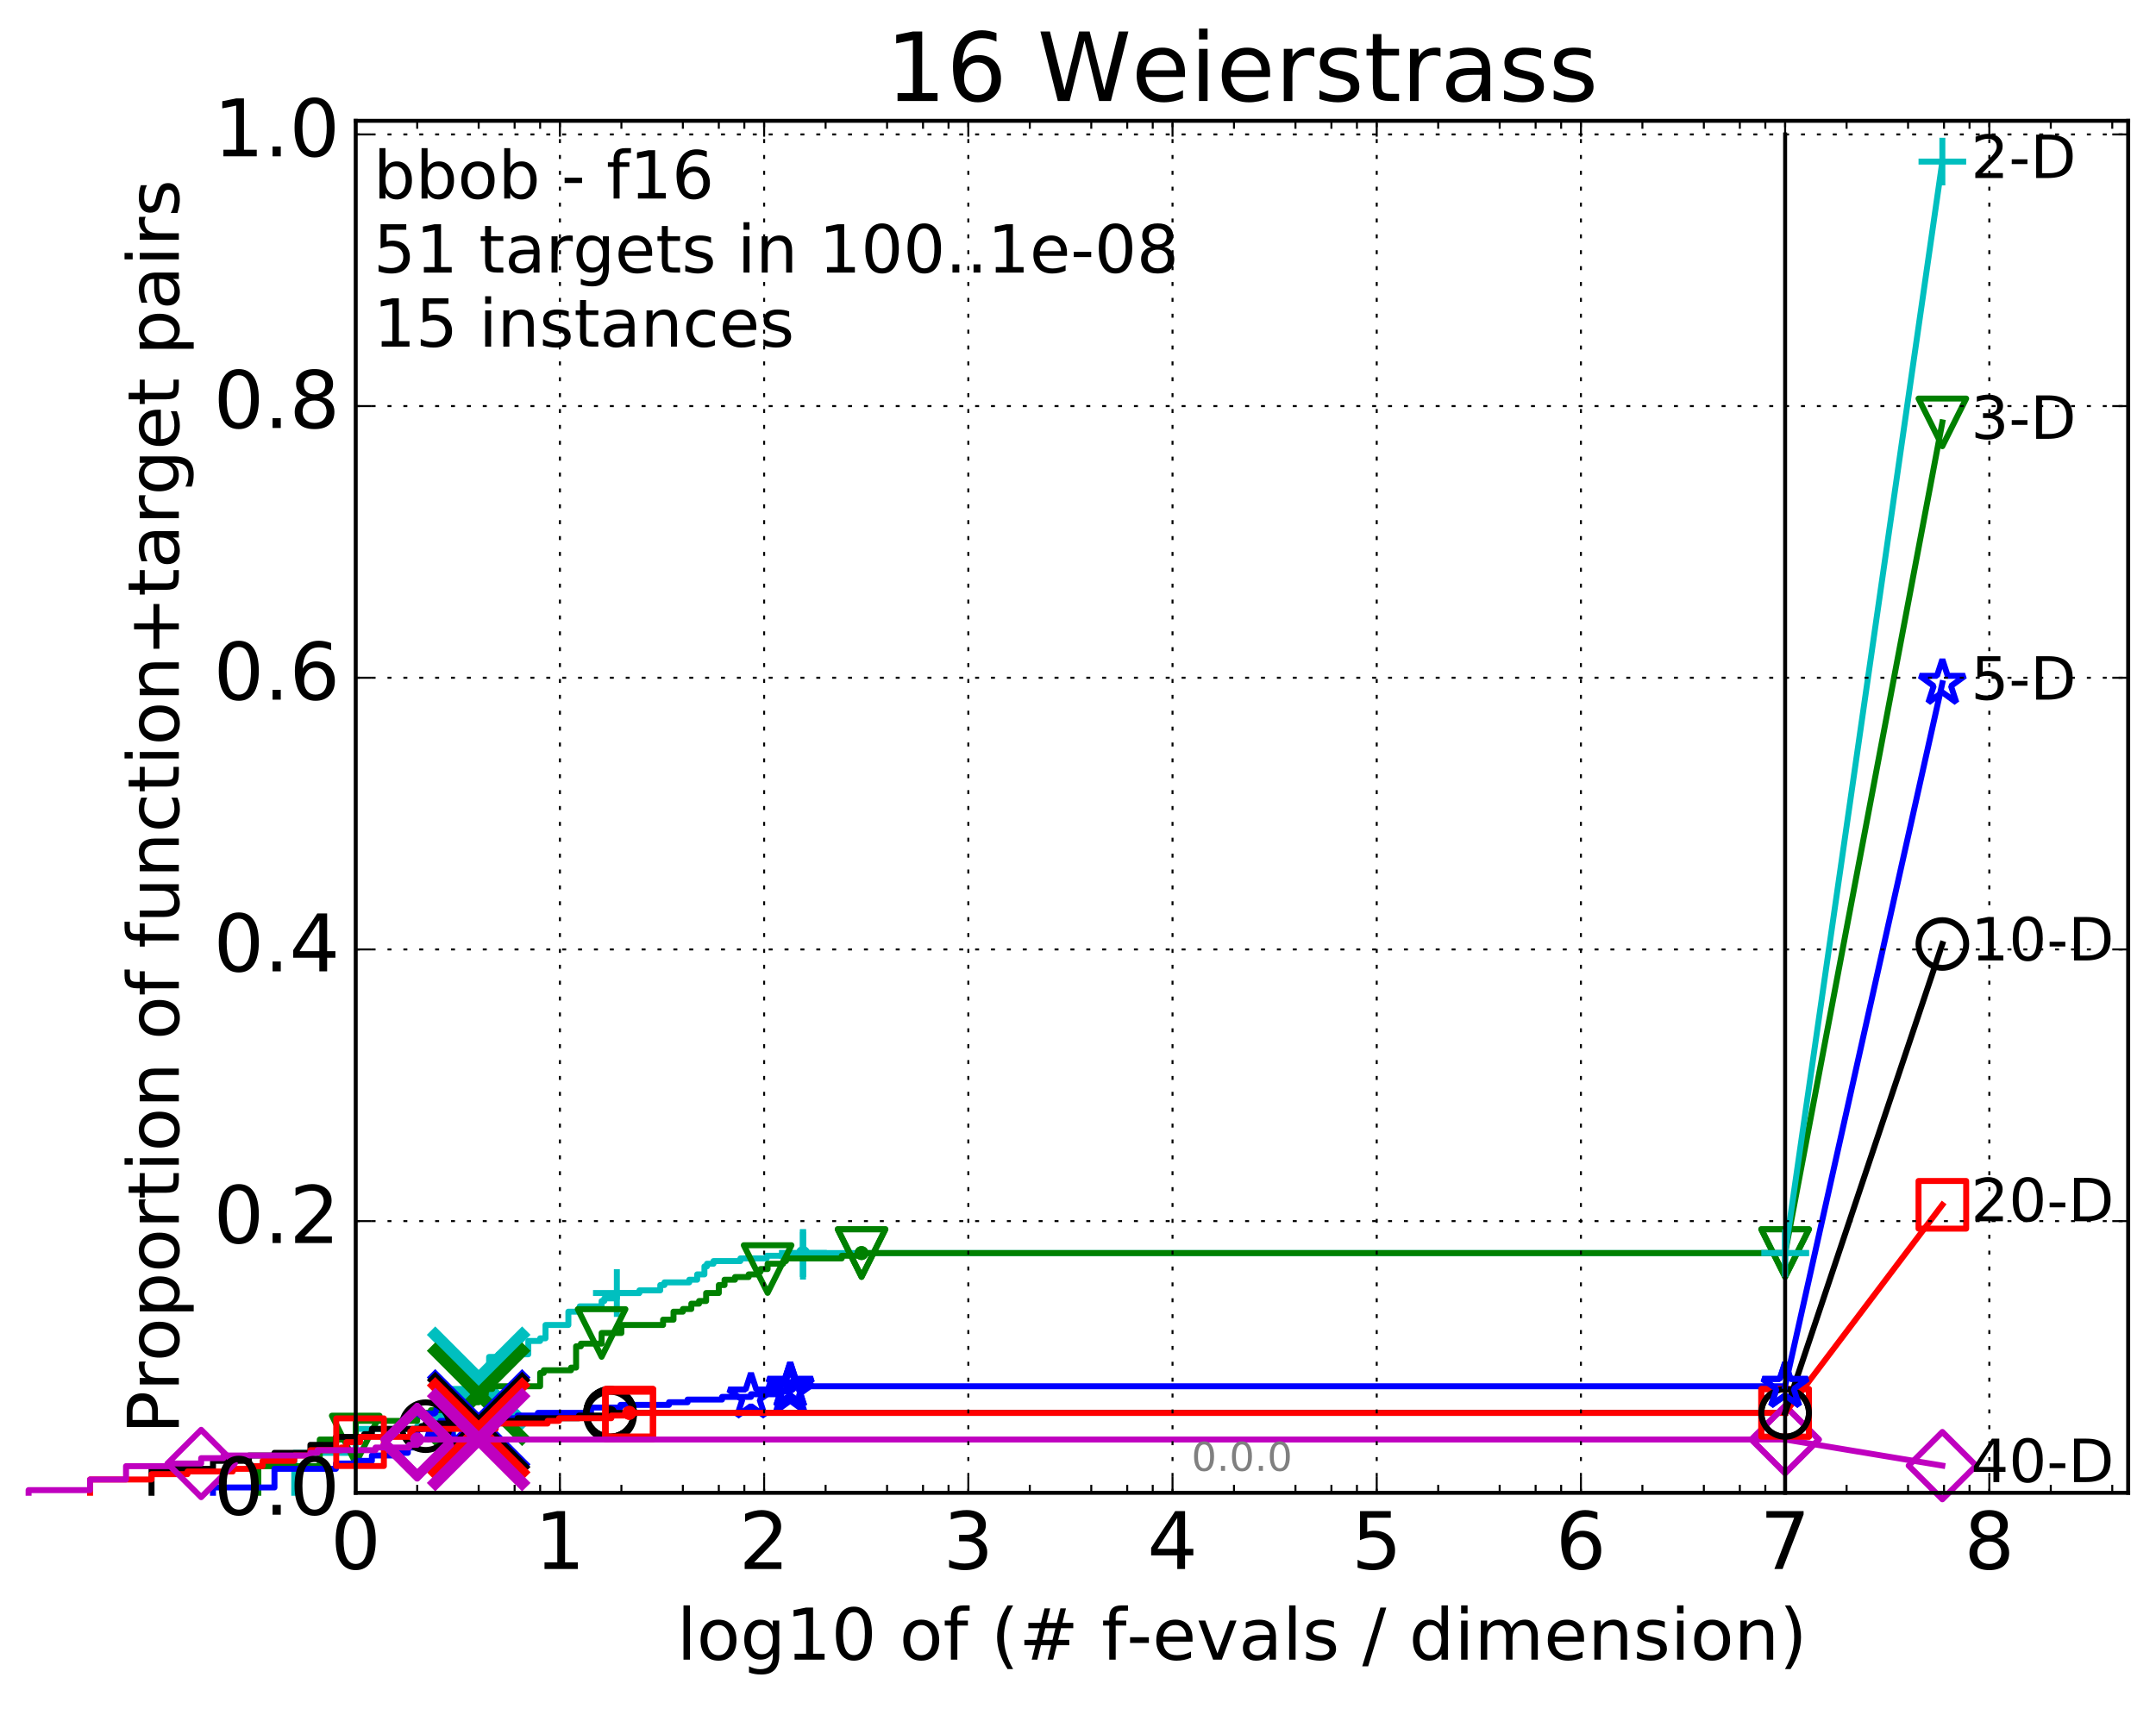 <?xml version="1.0" encoding="utf-8" standalone="no"?>
<!DOCTYPE svg PUBLIC "-//W3C//DTD SVG 1.1//EN"
  "http://www.w3.org/Graphics/SVG/1.1/DTD/svg11.dtd">
<!-- Created with matplotlib (http://matplotlib.org/) -->
<svg height="432pt" version="1.1" viewBox="0 0 543 432" width="543pt" xmlns="http://www.w3.org/2000/svg" xmlns:xlink="http://www.w3.org/1999/xlink">
 <defs>
  <style type="text/css">
*{stroke-linecap:butt;stroke-linejoin:round;stroke-miterlimit:100000;}
  </style>
 </defs>
 <g id="figure_1">
  <g id="patch_1">
   <path d="M 0 432.436 
L 543.192 432.436 
L 543.192 0 
L 0 0 
z
" style="fill:#ffffff;"/>
  </g>
  <g id="axes_1">
   <g id="patch_2">
    <path d="M 89.592 376.036 
L 535.992 376.036 
L 535.992 30.436 
L 89.592 30.436 
z
" style="fill:#ffffff;"/>
   </g>
   <g id="line2d_1">
    <defs>
     <path d="M 0 1.5 
C 0.398 1.5 0.779 1.342 1.061 1.061 
C 1.342 0.779 1.5 0.398 1.5 0 
C 1.5 -0.398 1.342 -0.779 1.061 -1.061 
C 0.779 -1.342 0.398 -1.5 0 -1.5 
C -0.398 -1.5 -0.779 -1.342 -1.061 -1.061 
C -1.342 -0.779 -1.5 -0.398 -1.5 0 
C -1.5 0.398 -1.342 0.779 -1.061 1.061 
C -0.779 1.342 -0.398 1.5 0 1.5 
z
" id="mce313c3535" style="stroke:#00bfbf;stroke-width:0.5;"/>
    </defs>
    <g>
     <use style="fill:#00bfbf;stroke:#00bfbf;stroke-width:0.5;" x="202.237" xlink:href="#mce313c3535" y="315.652"/>
     <use style="fill:#00bfbf;stroke:#00bfbf;stroke-width:0.5;" x="202.237" xlink:href="#mce313c3535" y="315.652"/>
    </g>
   </g>
   <g id="line2d_2">
    <path d="M 74.11 376.036 
L 74.11 365.972 
L 89.592 365.972 
L 89.592 359.934 
L 105.073 359.934 
L 105.073 359.263 
L 110.057 359.263 
L 110.057 358.592 
L 114.129 358.592 
L 114.129 349.87 
L 117.572 349.87 
L 117.572 349.199 
L 120.555 349.199 
L 120.555 347.186 
L 123.185 347.186 
L 123.185 341.818 
L 125.539 341.818 
L 125.539 341.147 
L 133.054 341.147 
L 133.054 337.793 
L 136.036 337.793 
L 136.036 337.122 
L 137.39 337.122 
L 137.39 333.767 
L 143.149 333.767 
L 143.149 330.412 
L 146.004 330.412 
L 146.004 329.071 
L 151.518 329.071 
L 151.518 327.729 
L 152.205 327.729 
L 152.205 327.058 
L 155.356 327.058 
L 155.356 325.716 
L 161.034 325.716 
L 161.034 325.045 
L 166.29 325.045 
L 166.29 323.703 
L 167.346 323.703 
L 167.346 323.032 
L 173.599 323.032 
L 173.599 322.361 
L 175.585 322.361 
L 175.585 321.019 
L 177.41 321.019 
L 177.41 319.007 
L 178.057 319.007 
L 178.057 318.336 
L 179.697 318.336 
L 179.697 317.665 
L 186.466 317.665 
L 186.466 316.994 
L 193.109 316.994 
L 193.109 316.323 
L 202.237 316.323 
L 202.237 315.652 
L 449.592 315.652 
" style="fill:none;stroke:#00bfbf;stroke-linecap:square;stroke-width:1.5;"/>
   </g>
   <g id="line2d_3">
    <defs>
     <path d="M -6 0 
L 6 0 
M 0 6 
L 0 -6 
" id="m995bddd91c" style="stroke:#00bfbf;stroke-width:1.5;"/>
    </defs>
    <g>
     <use style="fill:none;stroke:#00bfbf;stroke-width:1.5;" x="114.129" xlink:href="#m995bddd91c" y="358.592"/>
     <use style="fill:none;stroke:#00bfbf;stroke-width:1.5;" x="155.356" xlink:href="#m995bddd91c" y="325.716"/>
     <use style="fill:none;stroke:#00bfbf;stroke-width:1.5;" x="202.237" xlink:href="#m995bddd91c" y="316.323"/>
     <use style="fill:none;stroke:#00bfbf;stroke-width:1.5;" x="202.237" xlink:href="#m995bddd91c" y="315.652"/>
     <use style="fill:none;stroke:#00bfbf;stroke-width:1.5;" x="202.237" xlink:href="#m995bddd91c" y="315.652"/>
     <use style="fill:none;stroke:#00bfbf;stroke-width:1.5;" x="449.592" xlink:href="#m995bddd91c" y="315.652"/>
    </g>
   </g>
   <g id="line2d_4"/>
   <g id="line2d_5">
    <path clip-path="url(#pda7aaaaad1)" d="M 120.555 347.186 
" style="fill:none;stroke:#00bfbf;stroke-linecap:square;"/>
    <defs>
     <path d="M -12 12 
L 12 -12 
M -12 -12 
L 12 12 
" id="m3097efa0b3" style="stroke:#00bfbf;stroke-width:3.0;"/>
    </defs>
    <g clip-path="url(#pda7aaaaad1)">
     <use style="fill:#00bfbf;stroke:#00bfbf;stroke-width:3.0;" x="120.555" xlink:href="#m3097efa0b3" y="347.186"/>
    </g>
   </g>
   <g id="line2d_6">
    <defs>
     <path d="M 0 1.5 
C 0.398 1.5 0.779 1.342 1.061 1.061 
C 1.342 0.779 1.5 0.398 1.5 0 
C 1.5 -0.398 1.342 -0.779 1.061 -1.061 
C 0.779 -1.342 0.398 -1.5 0 -1.5 
C -0.398 -1.5 -0.779 -1.342 -1.061 -1.061 
C -1.342 -0.779 -1.5 -0.398 -1.5 0 
C -1.5 0.398 -1.342 0.779 -1.061 1.061 
C -0.779 1.342 -0.398 1.5 0 1.5 
z
" id="m4fd2d260a9" style="stroke:#008000;stroke-width:0.5;"/>
    </defs>
    <g>
     <use style="fill:#008000;stroke:#008000;stroke-width:0.5;" x="216.986" xlink:href="#m4fd2d260a9" y="315.652"/>
     <use style="fill:#008000;stroke:#008000;stroke-width:0.5;" x="216.986" xlink:href="#m4fd2d260a9" y="315.652"/>
    </g>
   </g>
   <g id="line2d_7">
    <path d="M 65.054 376.036 
L 65.054 369.327 
L 80.536 369.327 
L 80.536 362.617 
L 89.592 362.617 
L 89.592 357.921 
L 105.073 357.921 
L 105.073 355.908 
L 108.516 355.908 
L 108.516 355.237 
L 111.499 355.237 
L 111.499 353.895 
L 118.611 353.895 
L 118.611 353.224 
L 120.555 353.224 
L 120.555 351.212 
L 122.343 351.212 
L 122.343 349.87 
L 123.998 349.87 
L 123.998 349.199 
L 136.036 349.199 
L 136.036 345.844 
L 136.948 345.844 
L 136.948 345.173 
L 143.816 345.173 
L 143.816 344.502 
L 145.092 344.502 
L 145.092 339.135 
L 146.3 339.135 
L 146.3 338.464 
L 151.518 338.464 
L 151.518 335.78 
L 156.502 335.78 
L 156.502 333.767 
L 166.999 333.767 
L 166.999 332.425 
L 169.63 332.425 
L 169.63 330.412 
L 171.983 330.412 
L 171.983 329.742 
L 174.112 329.742 
L 174.112 328.4 
L 176.055 328.4 
L 176.055 327.729 
L 177.843 327.729 
L 177.843 325.716 
L 181.039 325.716 
L 181.039 323.703 
L 182.481 323.703 
L 182.481 322.361 
L 185.112 322.361 
L 185.112 321.69 
L 188.555 321.69 
L 188.555 321.019 
L 190.586 321.019 
L 190.586 320.348 
L 191.537 320.348 
L 191.537 319.677 
L 193.325 319.677 
L 193.325 318.336 
L 197.253 318.336 
L 197.253 317.665 
L 197.962 317.665 
L 197.962 316.994 
L 212.003 316.994 
L 212.003 316.323 
L 216.986 316.323 
L 216.986 315.652 
L 449.592 315.652 
" style="fill:none;stroke:#008000;stroke-linecap:square;stroke-width:1.5;"/>
   </g>
   <g id="line2d_8">
    <defs>
     <path d="M -0 6 
L 6 -6 
L -6 -6 
z
" id="m8da8e99a4b" style="stroke:#008000;stroke-linejoin:miter;stroke-width:1.5;"/>
    </defs>
    <g>
     <use style="fill:none;stroke:#008000;stroke-linejoin:miter;stroke-width:1.5;" x="89.592" xlink:href="#m8da8e99a4b" y="362.617"/>
     <use style="fill:none;stroke:#008000;stroke-linejoin:miter;stroke-width:1.5;" x="151.518" xlink:href="#m8da8e99a4b" y="335.78"/>
     <use style="fill:none;stroke:#008000;stroke-linejoin:miter;stroke-width:1.5;" x="193.325" xlink:href="#m8da8e99a4b" y="319.677"/>
     <use style="fill:none;stroke:#008000;stroke-linejoin:miter;stroke-width:1.5;" x="216.986" xlink:href="#m8da8e99a4b" y="315.652"/>
     <use style="fill:none;stroke:#008000;stroke-linejoin:miter;stroke-width:1.5;" x="216.986" xlink:href="#m8da8e99a4b" y="315.652"/>
     <use style="fill:none;stroke:#008000;stroke-linejoin:miter;stroke-width:1.5;" x="449.592" xlink:href="#m8da8e99a4b" y="315.652"/>
    </g>
   </g>
   <g id="line2d_9"/>
   <g id="line2d_10">
    <path clip-path="url(#pda7aaaaad1)" d="M 120.555 351.212 
" style="fill:none;stroke:#008000;stroke-linecap:square;"/>
    <defs>
     <path d="M -12 12 
L 12 -12 
M -12 -12 
L 12 12 
" id="m46605b3884" style="stroke:#008000;stroke-width:3.0;"/>
    </defs>
    <g clip-path="url(#pda7aaaaad1)">
     <use style="fill:#008000;stroke:#008000;stroke-width:3.0;" x="120.555" xlink:href="#m46605b3884" y="351.212"/>
    </g>
   </g>
   <g id="line2d_11">
    <defs>
     <path d="M 0 1.5 
C 0.398 1.5 0.779 1.342 1.061 1.061 
C 1.342 0.779 1.5 0.398 1.5 0 
C 1.5 -0.398 1.342 -0.779 1.061 -1.061 
C 0.779 -1.342 0.398 -1.5 0 -1.5 
C -0.398 -1.5 -0.779 -1.342 -1.061 -1.061 
C -1.342 -0.779 -1.5 -0.398 -1.5 0 
C -1.5 0.398 -1.342 0.779 -1.061 1.061 
C -0.779 1.342 -0.398 1.5 0 1.5 
z
" id="m417e3bf7d3" style="stroke:#0000ff;stroke-width:0.5;"/>
    </defs>
    <g>
     <use style="fill:#0000ff;stroke:#0000ff;stroke-width:0.5;" x="199.019" xlink:href="#m417e3bf7d3" y="349.199"/>
     <use style="fill:#0000ff;stroke:#0000ff;stroke-width:0.5;" x="199.019" xlink:href="#m417e3bf7d3" y="349.199"/>
    </g>
   </g>
   <g id="line2d_12">
    <path d="M 53.645 376.036 
L 53.645 374.694 
L 69.126 374.694 
L 69.126 369.998 
L 84.608 369.998 
L 84.608 368.656 
L 89.592 368.656 
L 89.592 367.985 
L 93.664 367.985 
L 93.664 366.643 
L 100.089 366.643 
L 100.089 365.972 
L 102.72 365.972 
L 102.72 364.63 
L 105.073 364.63 
L 105.073 359.934 
L 110.933 359.934 
L 110.933 357.921 
L 128.854 357.921 
L 128.854 357.25 
L 130.343 357.25 
L 130.343 356.579 
L 135.471 356.579 
L 135.471 355.908 
L 148.852 355.908 
L 148.852 354.566 
L 156.277 354.566 
L 156.277 353.895 
L 168.484 353.895 
L 168.484 353.224 
L 173.179 353.224 
L 173.179 352.553 
L 181.844 352.553 
L 181.844 351.882 
L 189.132 351.882 
L 189.132 351.212 
L 195.414 351.212 
L 195.414 350.541 
L 199.019 350.541 
L 199.019 349.199 
L 449.592 349.199 
" style="fill:none;stroke:#0000ff;stroke-linecap:square;stroke-width:1.5;"/>
   </g>
   <g id="line2d_13">
    <defs>
     <path d="M 0 -6 
L -1.347 -1.854 
L -5.706 -1.854 
L -2.18 0.708 
L -3.527 4.854 
L -0 2.292 
L 3.527 4.854 
L 2.18 0.708 
L 5.706 -1.854 
L 1.347 -1.854 
z
" id="m151757b807" style="stroke:#0000ff;stroke-linejoin:bevel;stroke-width:1.5;"/>
    </defs>
    <g>
     <use style="fill:none;stroke:#0000ff;stroke-linejoin:bevel;stroke-width:1.5;" x="110.933" xlink:href="#m151757b807" y="357.921"/>
     <use style="fill:none;stroke:#0000ff;stroke-linejoin:bevel;stroke-width:1.5;" x="189.132" xlink:href="#m151757b807" y="351.882"/>
     <use style="fill:none;stroke:#0000ff;stroke-linejoin:bevel;stroke-width:1.5;" x="199.019" xlink:href="#m151757b807" y="350.541"/>
     <use style="fill:none;stroke:#0000ff;stroke-linejoin:bevel;stroke-width:1.5;" x="199.019" xlink:href="#m151757b807" y="349.199"/>
     <use style="fill:none;stroke:#0000ff;stroke-linejoin:bevel;stroke-width:1.5;" x="199.019" xlink:href="#m151757b807" y="349.199"/>
     <use style="fill:none;stroke:#0000ff;stroke-linejoin:bevel;stroke-width:1.5;" x="449.592" xlink:href="#m151757b807" y="349.199"/>
    </g>
   </g>
   <g id="line2d_14"/>
   <g id="line2d_15">
    <path clip-path="url(#pda7aaaaad1)" d="M 120.555 357.921 
" style="fill:none;stroke:#0000ff;stroke-linecap:square;"/>
    <defs>
     <path d="M -12 12 
L 12 -12 
M -12 -12 
L 12 12 
" id="mc8908438b1" style="stroke:#0000ff;stroke-width:3.0;"/>
    </defs>
    <g clip-path="url(#pda7aaaaad1)">
     <use style="fill:#0000ff;stroke:#0000ff;stroke-width:3.0;" x="120.555" xlink:href="#mc8908438b1" y="357.921"/>
    </g>
   </g>
   <g id="line2d_16">
    <defs>
     <path d="M 0 1.5 
C 0.398 1.5 0.779 1.342 1.061 1.061 
C 1.342 0.779 1.5 0.398 1.5 0 
C 1.5 -0.398 1.342 -0.779 1.061 -1.061 
C 0.779 -1.342 0.398 -1.5 0 -1.5 
C -0.398 -1.5 -0.779 -1.342 -1.061 -1.061 
C -1.342 -0.779 -1.5 -0.398 -1.5 0 
C -1.5 0.398 -1.342 0.779 -1.061 1.061 
C -0.779 1.342 -0.398 1.5 0 1.5 
z
" id="m5fb05bb62a" style="stroke:#000000;stroke-width:0.5;"/>
    </defs>
    <g>
     <use style="stroke:#000000;stroke-width:0.5;" x="153.647" xlink:href="#m5fb05bb62a" y="355.908"/>
     <use style="stroke:#000000;stroke-width:0.5;" x="153.647" xlink:href="#m5fb05bb62a" y="355.908"/>
    </g>
   </g>
   <g id="line2d_17">
    <path d="M 38.163 376.036 
L 38.163 369.998 
L 53.645 369.998 
L 53.645 367.985 
L 62.701 367.985 
L 62.701 366.643 
L 69.126 366.643 
L 69.126 365.972 
L 78.182 365.972 
L 78.182 363.959 
L 84.608 363.959 
L 84.608 361.947 
L 91.72 361.947 
L 91.72 361.276 
L 93.664 361.276 
L 93.664 359.934 
L 106.163 359.934 
L 106.163 359.263 
L 107.202 359.263 
L 107.202 358.592 
L 122.17 358.592 
L 122.17 357.921 
L 130.343 357.921 
L 130.343 357.25 
L 145.825 357.25 
L 145.825 356.579 
L 153.647 356.579 
L 153.647 355.908 
L 449.592 355.908 
" style="fill:none;stroke:#000000;stroke-linecap:square;stroke-width:1.5;"/>
   </g>
   <g id="line2d_18">
    <defs>
     <path d="M 0 6 
C 1.591 6 3.117 5.368 4.243 4.243 
C 5.368 3.117 6 1.591 6 0 
C 6 -1.591 5.368 -3.117 4.243 -4.243 
C 3.117 -5.368 1.591 -6 0 -6 
C -1.591 -6 -3.117 -5.368 -4.243 -4.243 
C -5.368 -3.117 -6 -1.591 -6 0 
C -6 1.591 -5.368 3.117 -4.243 4.243 
C -3.117 5.368 -1.591 6 0 6 
z
" id="m85ed68e708" style="stroke:#000000;stroke-width:1.5;"/>
    </defs>
    <g>
     <use style="fill:none;stroke:#000000;stroke-width:1.5;" x="107.202" xlink:href="#m85ed68e708" y="359.263"/>
     <use style="fill:none;stroke:#000000;stroke-width:1.5;" x="153.647" xlink:href="#m85ed68e708" y="356.579"/>
     <use style="fill:none;stroke:#000000;stroke-width:1.5;" x="153.647" xlink:href="#m85ed68e708" y="355.908"/>
     <use style="fill:none;stroke:#000000;stroke-width:1.5;" x="153.647" xlink:href="#m85ed68e708" y="355.908"/>
     <use style="fill:none;stroke:#000000;stroke-width:1.5;" x="153.647" xlink:href="#m85ed68e708" y="355.908"/>
     <use style="fill:none;stroke:#000000;stroke-width:1.5;" x="449.592" xlink:href="#m85ed68e708" y="355.908"/>
    </g>
   </g>
   <g id="line2d_19"/>
   <g id="line2d_20">
    <path clip-path="url(#pda7aaaaad1)" d="M 120.555 358.592 
" style="fill:none;stroke:#000000;stroke-linecap:square;"/>
    <defs>
     <path d="M -12 12 
L 12 -12 
M -12 -12 
L 12 12 
" id="m48f22aafd9" style="stroke:#000000;stroke-width:3.0;"/>
    </defs>
    <g clip-path="url(#pda7aaaaad1)">
     <use style="stroke:#000000;stroke-width:3.0;" x="120.555" xlink:href="#m48f22aafd9" y="358.592"/>
    </g>
   </g>
   <g id="line2d_21">
    <defs>
     <path d="M 0 1.5 
C 0.398 1.5 0.779 1.342 1.061 1.061 
C 1.342 0.779 1.5 0.398 1.5 0 
C 1.5 -0.398 1.342 -0.779 1.061 -1.061 
C 0.779 -1.342 0.398 -1.5 0 -1.5 
C -0.398 -1.5 -0.779 -1.342 -1.061 -1.061 
C -1.342 -0.779 -1.5 -0.398 -1.5 0 
C -1.5 0.398 -1.342 0.779 -1.061 1.061 
C -0.779 1.342 -0.398 1.5 0 1.5 
z
" id="m4c4047c90f" style="stroke:#ff0000;stroke-width:0.5;"/>
    </defs>
    <g>
     <use style="fill:#ff0000;stroke:#ff0000;stroke-width:0.5;" x="158.478" xlink:href="#m4c4047c90f" y="355.908"/>
     <use style="fill:#ff0000;stroke:#ff0000;stroke-width:0.5;" x="158.478" xlink:href="#m4c4047c90f" y="355.908"/>
    </g>
   </g>
   <g id="line2d_22">
    <path d="M 22.682 376.036 
L 22.682 372.682 
L 38.163 372.682 
L 38.163 371.34 
L 47.219 371.34 
L 47.219 370.669 
L 58.629 370.669 
L 58.629 369.998 
L 62.701 369.998 
L 62.701 369.327 
L 66.144 369.327 
L 66.144 367.985 
L 74.11 367.985 
L 74.11 366.643 
L 78.182 366.643 
L 78.182 365.301 
L 85.962 365.301 
L 85.962 364.63 
L 87.238 364.63 
L 87.238 363.288 
L 90.681 363.288 
L 90.681 361.947 
L 103.332 361.947 
L 103.332 360.605 
L 103.928 360.605 
L 103.928 359.934 
L 124.858 359.934 
L 124.858 358.592 
L 137.91 358.592 
L 137.91 357.921 
L 140.796 357.921 
L 140.796 357.25 
L 153.962 357.25 
L 153.962 356.579 
L 158.478 356.579 
L 158.478 355.908 
L 449.592 355.908 
" style="fill:none;stroke:#ff0000;stroke-linecap:square;stroke-width:1.5;"/>
   </g>
   <g id="line2d_23">
    <defs>
     <path d="M -6 6 
L 6 6 
L 6 -6 
L -6 -6 
z
" id="mb2bdaac4f6" style="stroke:#ff0000;stroke-linejoin:miter;stroke-width:1.5;"/>
    </defs>
    <g>
     <use style="fill:none;stroke:#ff0000;stroke-linejoin:miter;stroke-width:1.5;" x="90.681" xlink:href="#mb2bdaac4f6" y="363.288"/>
     <use style="fill:none;stroke:#ff0000;stroke-linejoin:miter;stroke-width:1.5;" x="158.478" xlink:href="#mb2bdaac4f6" y="356.579"/>
     <use style="fill:none;stroke:#ff0000;stroke-linejoin:miter;stroke-width:1.5;" x="158.478" xlink:href="#mb2bdaac4f6" y="355.908"/>
     <use style="fill:none;stroke:#ff0000;stroke-linejoin:miter;stroke-width:1.5;" x="158.478" xlink:href="#mb2bdaac4f6" y="355.908"/>
     <use style="fill:none;stroke:#ff0000;stroke-linejoin:miter;stroke-width:1.5;" x="158.478" xlink:href="#mb2bdaac4f6" y="355.908"/>
     <use style="fill:none;stroke:#ff0000;stroke-linejoin:miter;stroke-width:1.5;" x="449.592" xlink:href="#mb2bdaac4f6" y="355.908"/>
    </g>
   </g>
   <g id="line2d_24"/>
   <g id="line2d_25">
    <path clip-path="url(#pda7aaaaad1)" d="M 120.555 359.934 
" style="fill:none;stroke:#ff0000;stroke-linecap:square;"/>
    <defs>
     <path d="M -12 12 
L 12 -12 
M -12 -12 
L 12 12 
" id="md023faf8f3" style="stroke:#ff0000;stroke-width:3.0;"/>
    </defs>
    <g clip-path="url(#pda7aaaaad1)">
     <use style="fill:#ff0000;stroke:#ff0000;stroke-width:3.0;" x="120.555" xlink:href="#md023faf8f3" y="359.934"/>
    </g>
   </g>
   <g id="line2d_26">
    <defs>
     <path d="M 0 1.5 
C 0.398 1.5 0.779 1.342 1.061 1.061 
C 1.342 0.779 1.5 0.398 1.5 0 
C 1.5 -0.398 1.342 -0.779 1.061 -1.061 
C 0.779 -1.342 0.398 -1.5 0 -1.5 
C -0.398 -1.5 -0.779 -1.342 -1.061 -1.061 
C -1.342 -0.779 -1.5 -0.398 -1.5 0 
C -1.5 0.398 -1.342 0.779 -1.061 1.061 
C -0.779 1.342 -0.398 1.5 0 1.5 
z
" id="m0da441f2c4" style="stroke:#bf00bf;stroke-width:0.5;"/>
    </defs>
    <g>
     <use style="fill:#bf00bf;stroke:#bf00bf;stroke-width:0.5;" x="105.073" xlink:href="#m0da441f2c4" y="362.617"/>
     <use style="fill:#bf00bf;stroke:#bf00bf;stroke-width:0.5;" x="105.073" xlink:href="#m0da441f2c4" y="362.617"/>
    </g>
   </g>
   <g id="line2d_27">
    <path d="M 7.2 376.036 
L 7.2 375.365 
L 22.682 375.365 
L 22.682 372.682 
L 31.738 372.682 
L 31.738 369.327 
L 43.147 369.327 
L 43.147 368.656 
L 50.662 368.656 
L 50.662 367.314 
L 56.275 367.314 
L 56.275 366.643 
L 78.182 366.643 
L 78.182 365.972 
L 79.97 365.972 
L 79.97 365.301 
L 94.576 365.301 
L 94.576 364.63 
L 103.028 364.63 
L 103.028 363.959 
L 105.073 363.959 
L 105.073 362.617 
L 449.592 362.617 
" style="fill:none;stroke:#bf00bf;stroke-linecap:square;stroke-width:1.5;"/>
   </g>
   <g id="line2d_28">
    <defs>
     <path d="M -0 8.485 
L 8.485 0 
L 0 -8.485 
L -8.485 -0 
z
" id="mb751c1a035" style="stroke:#bf00bf;stroke-linejoin:miter;stroke-width:1.5;"/>
    </defs>
    <g>
     <use style="fill:none;stroke:#bf00bf;stroke-linejoin:miter;stroke-width:1.5;" x="50.662" xlink:href="#mb751c1a035" y="368.656"/>
     <use style="fill:none;stroke:#bf00bf;stroke-linejoin:miter;stroke-width:1.5;" x="105.073" xlink:href="#mb751c1a035" y="363.959"/>
     <use style="fill:none;stroke:#bf00bf;stroke-linejoin:miter;stroke-width:1.5;" x="105.073" xlink:href="#mb751c1a035" y="363.959"/>
     <use style="fill:none;stroke:#bf00bf;stroke-linejoin:miter;stroke-width:1.5;" x="105.073" xlink:href="#mb751c1a035" y="362.617"/>
     <use style="fill:none;stroke:#bf00bf;stroke-linejoin:miter;stroke-width:1.5;" x="105.073" xlink:href="#mb751c1a035" y="362.617"/>
     <use style="fill:none;stroke:#bf00bf;stroke-linejoin:miter;stroke-width:1.5;" x="449.592" xlink:href="#mb751c1a035" y="362.617"/>
    </g>
   </g>
   <g id="line2d_29"/>
   <g id="line2d_30">
    <path clip-path="url(#pda7aaaaad1)" d="M 120.555 362.617 
" style="fill:none;stroke:#bf00bf;stroke-linecap:square;"/>
    <defs>
     <path d="M -12 12 
L 12 -12 
M -12 -12 
L 12 12 
" id="m82feba3c38" style="stroke:#bf00bf;stroke-width:3.0;"/>
    </defs>
    <g clip-path="url(#pda7aaaaad1)">
     <use style="fill:#bf00bf;stroke:#bf00bf;stroke-width:3.0;" x="120.555" xlink:href="#m82feba3c38" y="362.617"/>
    </g>
   </g>
   <g id="line2d_31">
    <path d="M 449.592 362.617 
L 489.192 369.193 
" style="fill:none;stroke:#bf00bf;stroke-linecap:square;stroke-width:1.5;"/>
    <g>
     <use style="fill:none;stroke:#bf00bf;stroke-linejoin:miter;stroke-width:1.5;" x="449.592" xlink:href="#mb751c1a035" y="362.617"/>
     <use style="fill:none;stroke:#bf00bf;stroke-linejoin:miter;stroke-width:1.5;" x="489.192" xlink:href="#mb751c1a035" y="369.193"/>
    </g>
   </g>
   <g id="line2d_32">
    <path d="M 449.592 355.908 
L 489.192 303.494 
" style="fill:none;stroke:#ff0000;stroke-linecap:square;stroke-width:1.5;"/>
    <g>
     <use style="fill:none;stroke:#ff0000;stroke-linejoin:miter;stroke-width:1.5;" x="449.592" xlink:href="#mb2bdaac4f6" y="355.908"/>
     <use style="fill:none;stroke:#ff0000;stroke-linejoin:miter;stroke-width:1.5;" x="489.192" xlink:href="#mb2bdaac4f6" y="303.494"/>
    </g>
   </g>
   <g id="line2d_33">
    <path d="M 449.592 355.908 
L 489.192 237.796 
" style="fill:none;stroke:#000000;stroke-linecap:square;stroke-width:1.5;"/>
    <g>
     <use style="fill:none;stroke:#000000;stroke-width:1.5;" x="449.592" xlink:href="#m85ed68e708" y="355.908"/>
     <use style="fill:none;stroke:#000000;stroke-width:1.5;" x="489.192" xlink:href="#m85ed68e708" y="237.796"/>
    </g>
   </g>
   <g id="line2d_34">
    <path d="M 449.592 349.199 
L 489.192 172.098 
" style="fill:none;stroke:#0000ff;stroke-linecap:square;stroke-width:1.5;"/>
    <g>
     <use style="fill:none;stroke:#0000ff;stroke-linejoin:bevel;stroke-width:1.5;" x="449.592" xlink:href="#m151757b807" y="349.199"/>
     <use style="fill:none;stroke:#0000ff;stroke-linejoin:bevel;stroke-width:1.5;" x="489.192" xlink:href="#m151757b807" y="172.098"/>
    </g>
   </g>
   <g id="line2d_35">
    <path d="M 449.592 315.652 
L 489.192 106.4 
" style="fill:none;stroke:#008000;stroke-linecap:square;stroke-width:1.5;"/>
    <g>
     <use style="fill:none;stroke:#008000;stroke-linejoin:miter;stroke-width:1.5;" x="449.592" xlink:href="#m8da8e99a4b" y="315.652"/>
     <use style="fill:none;stroke:#008000;stroke-linejoin:miter;stroke-width:1.5;" x="489.192" xlink:href="#m8da8e99a4b" y="106.4"/>
    </g>
   </g>
   <g id="line2d_36">
    <path d="M 449.592 315.652 
L 489.192 40.702 
" style="fill:none;stroke:#00bfbf;stroke-linecap:square;stroke-width:1.5;"/>
    <g>
     <use style="fill:none;stroke:#00bfbf;stroke-width:1.5;" x="449.592" xlink:href="#m995bddd91c" y="315.652"/>
     <use style="fill:none;stroke:#00bfbf;stroke-width:1.5;" x="489.192" xlink:href="#m995bddd91c" y="40.702"/>
    </g>
   </g>
   <g id="line2d_37">
    <path d="M 449.592 376.036 
L 449.592 33.858 
" style="fill:none;stroke:#000000;stroke-linecap:square;"/>
   </g>
   <g id="patch_3">
    <path d="M 89.592 30.436 
L 535.992 30.436 
" style="fill:none;stroke:#000000;stroke-linecap:square;stroke-linejoin:miter;"/>
   </g>
   <g id="patch_4">
    <path d="M 535.992 376.036 
L 535.992 30.436 
" style="fill:none;stroke:#000000;stroke-linecap:square;stroke-linejoin:miter;"/>
   </g>
   <g id="patch_5">
    <path d="M 89.592 376.036 
L 535.992 376.036 
" style="fill:none;stroke:#000000;stroke-linecap:square;stroke-linejoin:miter;"/>
   </g>
   <g id="patch_6">
    <path d="M 89.592 376.036 
L 89.592 30.436 
" style="fill:none;stroke:#000000;stroke-linecap:square;stroke-linejoin:miter;"/>
   </g>
   <g id="matplotlib.axis_1">
    <g id="xtick_1">
     <g id="line2d_38">
      <path clip-path="url(#pda7aaaaad1)" d="M 89.592 376.036 
L 89.592 30.436 
" style="fill:none;stroke:#000000;stroke-dasharray:1,3;stroke-dashoffset:0.0;stroke-width:0.5;"/>
     </g>
     <g id="line2d_39">
      <defs>
       <path d="M 0 0 
L 0 -4 
" id="md3428c0c6b" style="stroke:#000000;stroke-width:0.5;"/>
      </defs>
      <g>
       <use style="stroke:#000000;stroke-width:0.5;" x="89.592" xlink:href="#md3428c0c6b" y="376.036"/>
      </g>
     </g>
     <g id="line2d_40">
      <defs>
       <path d="M 0 0 
L 0 4 
" id="m5d5a7efb4b" style="stroke:#000000;stroke-width:0.5;"/>
      </defs>
      <g>
       <use style="stroke:#000000;stroke-width:0.5;" x="89.592" xlink:href="#m5d5a7efb4b" y="30.436"/>
      </g>
     </g>
     <g id="text_1">
      <!-- 0 -->
      <defs>
       <path d="M 31.781 66.406 
Q 24.172 66.406 20.328 58.906 
Q 16.5 51.422 16.5 36.375 
Q 16.5 21.391 20.328 13.891 
Q 24.172 6.391 31.781 6.391 
Q 39.453 6.391 43.281 13.891 
Q 47.125 21.391 47.125 36.375 
Q 47.125 51.422 43.281 58.906 
Q 39.453 66.406 31.781 66.406 
M 31.781 74.219 
Q 44.047 74.219 50.516 64.516 
Q 56.984 54.828 56.984 36.375 
Q 56.984 17.969 50.516 8.266 
Q 44.047 -1.422 31.781 -1.422 
Q 19.531 -1.422 13.062 8.266 
Q 6.594 17.969 6.594 36.375 
Q 6.594 54.828 13.062 64.516 
Q 19.531 74.219 31.781 74.219 
" id="BitstreamVeraSans-Roman-30"/>
      </defs>
      <g transform="translate(83.229 395.233)scale(0.2 -0.2)">
       <use xlink:href="#BitstreamVeraSans-Roman-30"/>
      </g>
     </g>
    </g>
    <g id="xtick_2">
     <g id="line2d_41">
      <path clip-path="url(#pda7aaaaad1)" d="M 141.02 376.036 
L 141.02 30.436 
" style="fill:none;stroke:#000000;stroke-dasharray:1,3;stroke-dashoffset:0.0;stroke-width:0.5;"/>
     </g>
     <g id="line2d_42">
      <g>
       <use style="stroke:#000000;stroke-width:0.5;" x="141.02" xlink:href="#md3428c0c6b" y="376.036"/>
      </g>
     </g>
     <g id="line2d_43">
      <g>
       <use style="stroke:#000000;stroke-width:0.5;" x="141.02" xlink:href="#m5d5a7efb4b" y="30.436"/>
      </g>
     </g>
     <g id="text_2">
      <!-- 1 -->
      <defs>
       <path d="M 12.406 8.297 
L 28.516 8.297 
L 28.516 63.922 
L 10.984 60.406 
L 10.984 69.391 
L 28.422 72.906 
L 38.281 72.906 
L 38.281 8.297 
L 54.391 8.297 
L 54.391 0 
L 12.406 0 
z
" id="BitstreamVeraSans-Roman-31"/>
      </defs>
      <g transform="translate(134.658 395.233)scale(0.2 -0.2)">
       <use xlink:href="#BitstreamVeraSans-Roman-31"/>
      </g>
     </g>
    </g>
    <g id="xtick_3">
     <g id="line2d_44">
      <path clip-path="url(#pda7aaaaad1)" d="M 192.449 376.036 
L 192.449 30.436 
" style="fill:none;stroke:#000000;stroke-dasharray:1,3;stroke-dashoffset:0.0;stroke-width:0.5;"/>
     </g>
     <g id="line2d_45">
      <g>
       <use style="stroke:#000000;stroke-width:0.5;" x="192.449" xlink:href="#md3428c0c6b" y="376.036"/>
      </g>
     </g>
     <g id="line2d_46">
      <g>
       <use style="stroke:#000000;stroke-width:0.5;" x="192.449" xlink:href="#m5d5a7efb4b" y="30.436"/>
      </g>
     </g>
     <g id="text_3">
      <!-- 2 -->
      <defs>
       <path d="M 19.188 8.297 
L 53.609 8.297 
L 53.609 0 
L 7.328 0 
L 7.328 8.297 
Q 12.938 14.109 22.625 23.891 
Q 32.328 33.688 34.812 36.531 
Q 39.547 41.844 41.422 45.531 
Q 43.312 49.219 43.312 52.781 
Q 43.312 58.594 39.234 62.25 
Q 35.156 65.922 28.609 65.922 
Q 23.969 65.922 18.812 64.312 
Q 13.672 62.703 7.812 59.422 
L 7.812 69.391 
Q 13.766 71.781 18.938 73 
Q 24.125 74.219 28.422 74.219 
Q 39.75 74.219 46.484 68.547 
Q 53.219 62.891 53.219 53.422 
Q 53.219 48.922 51.531 44.891 
Q 49.859 40.875 45.406 35.406 
Q 44.188 33.984 37.641 27.219 
Q 31.109 20.453 19.188 8.297 
" id="BitstreamVeraSans-Roman-32"/>
      </defs>
      <g transform="translate(186.086 395.233)scale(0.2 -0.2)">
       <use xlink:href="#BitstreamVeraSans-Roman-32"/>
      </g>
     </g>
    </g>
    <g id="xtick_4">
     <g id="line2d_47">
      <path clip-path="url(#pda7aaaaad1)" d="M 243.877 376.036 
L 243.877 30.436 
" style="fill:none;stroke:#000000;stroke-dasharray:1,3;stroke-dashoffset:0.0;stroke-width:0.5;"/>
     </g>
     <g id="line2d_48">
      <g>
       <use style="stroke:#000000;stroke-width:0.5;" x="243.877" xlink:href="#md3428c0c6b" y="376.036"/>
      </g>
     </g>
     <g id="line2d_49">
      <g>
       <use style="stroke:#000000;stroke-width:0.5;" x="243.877" xlink:href="#m5d5a7efb4b" y="30.436"/>
      </g>
     </g>
     <g id="text_4">
      <!-- 3 -->
      <defs>
       <path d="M 40.578 39.312 
Q 47.656 37.797 51.625 33 
Q 55.609 28.219 55.609 21.188 
Q 55.609 10.406 48.188 4.484 
Q 40.766 -1.422 27.094 -1.422 
Q 22.516 -1.422 17.656 -0.516 
Q 12.797 0.391 7.625 2.203 
L 7.625 11.719 
Q 11.719 9.328 16.594 8.109 
Q 21.484 6.891 26.812 6.891 
Q 36.078 6.891 40.938 10.547 
Q 45.797 14.203 45.797 21.188 
Q 45.797 27.641 41.281 31.266 
Q 36.766 34.906 28.719 34.906 
L 20.219 34.906 
L 20.219 43.016 
L 29.109 43.016 
Q 36.375 43.016 40.234 45.922 
Q 44.094 48.828 44.094 54.297 
Q 44.094 59.906 40.109 62.906 
Q 36.141 65.922 28.719 65.922 
Q 24.656 65.922 20.016 65.031 
Q 15.375 64.156 9.812 62.312 
L 9.812 71.094 
Q 15.438 72.656 20.344 73.438 
Q 25.25 74.219 29.594 74.219 
Q 40.828 74.219 47.359 69.109 
Q 53.906 64.016 53.906 55.328 
Q 53.906 49.266 50.438 45.094 
Q 46.969 40.922 40.578 39.312 
" id="BitstreamVeraSans-Roman-33"/>
      </defs>
      <g transform="translate(237.515 395.233)scale(0.2 -0.2)">
       <use xlink:href="#BitstreamVeraSans-Roman-33"/>
      </g>
     </g>
    </g>
    <g id="xtick_5">
     <g id="line2d_50">
      <path clip-path="url(#pda7aaaaad1)" d="M 295.306 376.036 
L 295.306 30.436 
" style="fill:none;stroke:#000000;stroke-dasharray:1,3;stroke-dashoffset:0.0;stroke-width:0.5;"/>
     </g>
     <g id="line2d_51">
      <g>
       <use style="stroke:#000000;stroke-width:0.5;" x="295.306" xlink:href="#md3428c0c6b" y="376.036"/>
      </g>
     </g>
     <g id="line2d_52">
      <g>
       <use style="stroke:#000000;stroke-width:0.5;" x="295.306" xlink:href="#m5d5a7efb4b" y="30.436"/>
      </g>
     </g>
     <g id="text_5">
      <!-- 4 -->
      <defs>
       <path d="M 37.797 64.312 
L 12.891 25.391 
L 37.797 25.391 
z
M 35.203 72.906 
L 47.609 72.906 
L 47.609 25.391 
L 58.016 25.391 
L 58.016 17.188 
L 47.609 17.188 
L 47.609 0 
L 37.797 0 
L 37.797 17.188 
L 4.891 17.188 
L 4.891 26.703 
z
" id="BitstreamVeraSans-Roman-34"/>
      </defs>
      <g transform="translate(288.943 395.233)scale(0.2 -0.2)">
       <use xlink:href="#BitstreamVeraSans-Roman-34"/>
      </g>
     </g>
    </g>
    <g id="xtick_6">
     <g id="line2d_53">
      <path clip-path="url(#pda7aaaaad1)" d="M 346.735 376.036 
L 346.735 30.436 
" style="fill:none;stroke:#000000;stroke-dasharray:1,3;stroke-dashoffset:0.0;stroke-width:0.5;"/>
     </g>
     <g id="line2d_54">
      <g>
       <use style="stroke:#000000;stroke-width:0.5;" x="346.735" xlink:href="#md3428c0c6b" y="376.036"/>
      </g>
     </g>
     <g id="line2d_55">
      <g>
       <use style="stroke:#000000;stroke-width:0.5;" x="346.735" xlink:href="#m5d5a7efb4b" y="30.436"/>
      </g>
     </g>
     <g id="text_6">
      <!-- 5 -->
      <defs>
       <path d="M 10.797 72.906 
L 49.516 72.906 
L 49.516 64.594 
L 19.828 64.594 
L 19.828 46.734 
Q 21.969 47.469 24.109 47.828 
Q 26.266 48.188 28.422 48.188 
Q 40.625 48.188 47.75 41.5 
Q 54.891 34.812 54.891 23.391 
Q 54.891 11.625 47.562 5.094 
Q 40.234 -1.422 26.906 -1.422 
Q 22.312 -1.422 17.547 -0.641 
Q 12.797 0.141 7.719 1.703 
L 7.719 11.625 
Q 12.109 9.234 16.797 8.062 
Q 21.484 6.891 26.703 6.891 
Q 35.156 6.891 40.078 11.328 
Q 45.016 15.766 45.016 23.391 
Q 45.016 31 40.078 35.438 
Q 35.156 39.891 26.703 39.891 
Q 22.75 39.891 18.812 39.016 
Q 14.891 38.141 10.797 36.281 
z
" id="BitstreamVeraSans-Roman-35"/>
      </defs>
      <g transform="translate(340.372 395.233)scale(0.2 -0.2)">
       <use xlink:href="#BitstreamVeraSans-Roman-35"/>
      </g>
     </g>
    </g>
    <g id="xtick_7">
     <g id="line2d_56">
      <path clip-path="url(#pda7aaaaad1)" d="M 398.163 376.036 
L 398.163 30.436 
" style="fill:none;stroke:#000000;stroke-dasharray:1,3;stroke-dashoffset:0.0;stroke-width:0.5;"/>
     </g>
     <g id="line2d_57">
      <g>
       <use style="stroke:#000000;stroke-width:0.5;" x="398.163" xlink:href="#md3428c0c6b" y="376.036"/>
      </g>
     </g>
     <g id="line2d_58">
      <g>
       <use style="stroke:#000000;stroke-width:0.5;" x="398.163" xlink:href="#m5d5a7efb4b" y="30.436"/>
      </g>
     </g>
     <g id="text_7">
      <!-- 6 -->
      <defs>
       <path d="M 33.016 40.375 
Q 26.375 40.375 22.484 35.828 
Q 18.609 31.297 18.609 23.391 
Q 18.609 15.531 22.484 10.953 
Q 26.375 6.391 33.016 6.391 
Q 39.656 6.391 43.531 10.953 
Q 47.406 15.531 47.406 23.391 
Q 47.406 31.297 43.531 35.828 
Q 39.656 40.375 33.016 40.375 
M 52.594 71.297 
L 52.594 62.312 
Q 48.875 64.062 45.094 64.984 
Q 41.312 65.922 37.594 65.922 
Q 27.828 65.922 22.672 59.328 
Q 17.531 52.734 16.797 39.406 
Q 19.672 43.656 24.016 45.922 
Q 28.375 48.188 33.594 48.188 
Q 44.578 48.188 50.953 41.516 
Q 57.328 34.859 57.328 23.391 
Q 57.328 12.156 50.688 5.359 
Q 44.047 -1.422 33.016 -1.422 
Q 20.359 -1.422 13.672 8.266 
Q 6.984 17.969 6.984 36.375 
Q 6.984 53.656 15.188 63.938 
Q 23.391 74.219 37.203 74.219 
Q 40.922 74.219 44.703 73.484 
Q 48.484 72.75 52.594 71.297 
" id="BitstreamVeraSans-Roman-36"/>
      </defs>
      <g transform="translate(391.801 395.233)scale(0.2 -0.2)">
       <use xlink:href="#BitstreamVeraSans-Roman-36"/>
      </g>
     </g>
    </g>
    <g id="xtick_8">
     <g id="line2d_59">
      <path clip-path="url(#pda7aaaaad1)" d="M 449.592 376.036 
L 449.592 30.436 
" style="fill:none;stroke:#000000;stroke-dasharray:1,3;stroke-dashoffset:0.0;stroke-width:0.5;"/>
     </g>
     <g id="line2d_60">
      <g>
       <use style="stroke:#000000;stroke-width:0.5;" x="449.592" xlink:href="#md3428c0c6b" y="376.036"/>
      </g>
     </g>
     <g id="line2d_61">
      <g>
       <use style="stroke:#000000;stroke-width:0.5;" x="449.592" xlink:href="#m5d5a7efb4b" y="30.436"/>
      </g>
     </g>
     <g id="text_8">
      <!-- 7 -->
      <defs>
       <path d="M 8.203 72.906 
L 55.078 72.906 
L 55.078 68.703 
L 28.609 0 
L 18.312 0 
L 43.219 64.594 
L 8.203 64.594 
z
" id="BitstreamVeraSans-Roman-37"/>
      </defs>
      <g transform="translate(443.229 395.233)scale(0.2 -0.2)">
       <use xlink:href="#BitstreamVeraSans-Roman-37"/>
      </g>
     </g>
    </g>
    <g id="xtick_9">
     <g id="line2d_62">
      <path clip-path="url(#pda7aaaaad1)" d="M 501.02 376.036 
L 501.02 30.436 
" style="fill:none;stroke:#000000;stroke-dasharray:1,3;stroke-dashoffset:0.0;stroke-width:0.5;"/>
     </g>
     <g id="line2d_63">
      <g>
       <use style="stroke:#000000;stroke-width:0.5;" x="501.02" xlink:href="#md3428c0c6b" y="376.036"/>
      </g>
     </g>
     <g id="line2d_64">
      <g>
       <use style="stroke:#000000;stroke-width:0.5;" x="501.02" xlink:href="#m5d5a7efb4b" y="30.436"/>
      </g>
     </g>
     <g id="text_9">
      <!-- 8 -->
      <defs>
       <path d="M 31.781 34.625 
Q 24.75 34.625 20.719 30.859 
Q 16.703 27.094 16.703 20.516 
Q 16.703 13.922 20.719 10.156 
Q 24.75 6.391 31.781 6.391 
Q 38.812 6.391 42.859 10.172 
Q 46.922 13.969 46.922 20.516 
Q 46.922 27.094 42.891 30.859 
Q 38.875 34.625 31.781 34.625 
M 21.922 38.812 
Q 15.578 40.375 12.031 44.719 
Q 8.5 49.078 8.5 55.328 
Q 8.5 64.062 14.719 69.141 
Q 20.953 74.219 31.781 74.219 
Q 42.672 74.219 48.875 69.141 
Q 55.078 64.062 55.078 55.328 
Q 55.078 49.078 51.531 44.719 
Q 48 40.375 41.703 38.812 
Q 48.828 37.156 52.797 32.312 
Q 56.781 27.484 56.781 20.516 
Q 56.781 9.906 50.312 4.234 
Q 43.844 -1.422 31.781 -1.422 
Q 19.734 -1.422 13.25 4.234 
Q 6.781 9.906 6.781 20.516 
Q 6.781 27.484 10.781 32.312 
Q 14.797 37.156 21.922 38.812 
M 18.312 54.391 
Q 18.312 48.734 21.844 45.562 
Q 25.391 42.391 31.781 42.391 
Q 38.141 42.391 41.719 45.562 
Q 45.312 48.734 45.312 54.391 
Q 45.312 60.062 41.719 63.234 
Q 38.141 66.406 31.781 66.406 
Q 25.391 66.406 21.844 63.234 
Q 18.312 60.062 18.312 54.391 
" id="BitstreamVeraSans-Roman-38"/>
      </defs>
      <g transform="translate(494.658 395.233)scale(0.2 -0.2)">
       <use xlink:href="#BitstreamVeraSans-Roman-38"/>
      </g>
     </g>
    </g>
    <g id="xtick_10">
     <g id="line2d_65">
      <defs>
       <path d="M 0 0 
L 0 -2 
" id="m998b0bc457" style="stroke:#000000;stroke-width:0.5;"/>
      </defs>
      <g>
       <use style="stroke:#000000;stroke-width:0.5;" x="105.073" xlink:href="#m998b0bc457" y="376.036"/>
      </g>
     </g>
     <g id="line2d_66">
      <defs>
       <path d="M 0 0 
L 0 2 
" id="ma185312901" style="stroke:#000000;stroke-width:0.5;"/>
      </defs>
      <g>
       <use style="stroke:#000000;stroke-width:0.5;" x="105.073" xlink:href="#ma185312901" y="30.436"/>
      </g>
     </g>
    </g>
    <g id="xtick_11">
     <g id="line2d_67">
      <g>
       <use style="stroke:#000000;stroke-width:0.5;" x="120.555" xlink:href="#m998b0bc457" y="376.036"/>
      </g>
     </g>
     <g id="line2d_68">
      <g>
       <use style="stroke:#000000;stroke-width:0.5;" x="120.555" xlink:href="#ma185312901" y="30.436"/>
      </g>
     </g>
    </g>
    <g id="xtick_12">
     <g id="line2d_69">
      <g>
       <use style="stroke:#000000;stroke-width:0.5;" x="129.611" xlink:href="#m998b0bc457" y="376.036"/>
      </g>
     </g>
     <g id="line2d_70">
      <g>
       <use style="stroke:#000000;stroke-width:0.5;" x="129.611" xlink:href="#ma185312901" y="30.436"/>
      </g>
     </g>
    </g>
    <g id="xtick_13">
     <g id="line2d_71">
      <g>
       <use style="stroke:#000000;stroke-width:0.5;" x="136.036" xlink:href="#m998b0bc457" y="376.036"/>
      </g>
     </g>
     <g id="line2d_72">
      <g>
       <use style="stroke:#000000;stroke-width:0.5;" x="136.036" xlink:href="#ma185312901" y="30.436"/>
      </g>
     </g>
    </g>
    <g id="xtick_14">
     <g id="line2d_73">
      <g>
       <use style="stroke:#000000;stroke-width:0.5;" x="156.502" xlink:href="#m998b0bc457" y="376.036"/>
      </g>
     </g>
     <g id="line2d_74">
      <g>
       <use style="stroke:#000000;stroke-width:0.5;" x="156.502" xlink:href="#ma185312901" y="30.436"/>
      </g>
     </g>
    </g>
    <g id="xtick_15">
     <g id="line2d_75">
      <g>
       <use style="stroke:#000000;stroke-width:0.5;" x="171.983" xlink:href="#m998b0bc457" y="376.036"/>
      </g>
     </g>
     <g id="line2d_76">
      <g>
       <use style="stroke:#000000;stroke-width:0.5;" x="171.983" xlink:href="#ma185312901" y="30.436"/>
      </g>
     </g>
    </g>
    <g id="xtick_16">
     <g id="line2d_77">
      <g>
       <use style="stroke:#000000;stroke-width:0.5;" x="181.039" xlink:href="#m998b0bc457" y="376.036"/>
      </g>
     </g>
     <g id="line2d_78">
      <g>
       <use style="stroke:#000000;stroke-width:0.5;" x="181.039" xlink:href="#ma185312901" y="30.436"/>
      </g>
     </g>
    </g>
    <g id="xtick_17">
     <g id="line2d_79">
      <g>
       <use style="stroke:#000000;stroke-width:0.5;" x="187.465" xlink:href="#m998b0bc457" y="376.036"/>
      </g>
     </g>
     <g id="line2d_80">
      <g>
       <use style="stroke:#000000;stroke-width:0.5;" x="187.465" xlink:href="#ma185312901" y="30.436"/>
      </g>
     </g>
    </g>
    <g id="xtick_18">
     <g id="line2d_81">
      <g>
       <use style="stroke:#000000;stroke-width:0.5;" x="207.93" xlink:href="#m998b0bc457" y="376.036"/>
      </g>
     </g>
     <g id="line2d_82">
      <g>
       <use style="stroke:#000000;stroke-width:0.5;" x="207.93" xlink:href="#ma185312901" y="30.436"/>
      </g>
     </g>
    </g>
    <g id="xtick_19">
     <g id="line2d_83">
      <g>
       <use style="stroke:#000000;stroke-width:0.5;" x="223.412" xlink:href="#m998b0bc457" y="376.036"/>
      </g>
     </g>
     <g id="line2d_84">
      <g>
       <use style="stroke:#000000;stroke-width:0.5;" x="223.412" xlink:href="#ma185312901" y="30.436"/>
      </g>
     </g>
    </g>
    <g id="xtick_20">
     <g id="line2d_85">
      <g>
       <use style="stroke:#000000;stroke-width:0.5;" x="232.468" xlink:href="#m998b0bc457" y="376.036"/>
      </g>
     </g>
     <g id="line2d_86">
      <g>
       <use style="stroke:#000000;stroke-width:0.5;" x="232.468" xlink:href="#ma185312901" y="30.436"/>
      </g>
     </g>
    </g>
    <g id="xtick_21">
     <g id="line2d_87">
      <g>
       <use style="stroke:#000000;stroke-width:0.5;" x="238.893" xlink:href="#m998b0bc457" y="376.036"/>
      </g>
     </g>
     <g id="line2d_88">
      <g>
       <use style="stroke:#000000;stroke-width:0.5;" x="238.893" xlink:href="#ma185312901" y="30.436"/>
      </g>
     </g>
    </g>
    <g id="xtick_22">
     <g id="line2d_89">
      <g>
       <use style="stroke:#000000;stroke-width:0.5;" x="259.359" xlink:href="#m998b0bc457" y="376.036"/>
      </g>
     </g>
     <g id="line2d_90">
      <g>
       <use style="stroke:#000000;stroke-width:0.5;" x="259.359" xlink:href="#ma185312901" y="30.436"/>
      </g>
     </g>
    </g>
    <g id="xtick_23">
     <g id="line2d_91">
      <g>
       <use style="stroke:#000000;stroke-width:0.5;" x="274.84" xlink:href="#m998b0bc457" y="376.036"/>
      </g>
     </g>
     <g id="line2d_92">
      <g>
       <use style="stroke:#000000;stroke-width:0.5;" x="274.84" xlink:href="#ma185312901" y="30.436"/>
      </g>
     </g>
    </g>
    <g id="xtick_24">
     <g id="line2d_93">
      <g>
       <use style="stroke:#000000;stroke-width:0.5;" x="283.897" xlink:href="#m998b0bc457" y="376.036"/>
      </g>
     </g>
     <g id="line2d_94">
      <g>
       <use style="stroke:#000000;stroke-width:0.5;" x="283.897" xlink:href="#ma185312901" y="30.436"/>
      </g>
     </g>
    </g>
    <g id="xtick_25">
     <g id="line2d_95">
      <g>
       <use style="stroke:#000000;stroke-width:0.5;" x="290.322" xlink:href="#m998b0bc457" y="376.036"/>
      </g>
     </g>
     <g id="line2d_96">
      <g>
       <use style="stroke:#000000;stroke-width:0.5;" x="290.322" xlink:href="#ma185312901" y="30.436"/>
      </g>
     </g>
    </g>
    <g id="xtick_26">
     <g id="line2d_97">
      <g>
       <use style="stroke:#000000;stroke-width:0.5;" x="310.787" xlink:href="#m998b0bc457" y="376.036"/>
      </g>
     </g>
     <g id="line2d_98">
      <g>
       <use style="stroke:#000000;stroke-width:0.5;" x="310.787" xlink:href="#ma185312901" y="30.436"/>
      </g>
     </g>
    </g>
    <g id="xtick_27">
     <g id="line2d_99">
      <g>
       <use style="stroke:#000000;stroke-width:0.5;" x="326.269" xlink:href="#m998b0bc457" y="376.036"/>
      </g>
     </g>
     <g id="line2d_100">
      <g>
       <use style="stroke:#000000;stroke-width:0.5;" x="326.269" xlink:href="#ma185312901" y="30.436"/>
      </g>
     </g>
    </g>
    <g id="xtick_28">
     <g id="line2d_101">
      <g>
       <use style="stroke:#000000;stroke-width:0.5;" x="335.325" xlink:href="#m998b0bc457" y="376.036"/>
      </g>
     </g>
     <g id="line2d_102">
      <g>
       <use style="stroke:#000000;stroke-width:0.5;" x="335.325" xlink:href="#ma185312901" y="30.436"/>
      </g>
     </g>
    </g>
    <g id="xtick_29">
     <g id="line2d_103">
      <g>
       <use style="stroke:#000000;stroke-width:0.5;" x="341.751" xlink:href="#m998b0bc457" y="376.036"/>
      </g>
     </g>
     <g id="line2d_104">
      <g>
       <use style="stroke:#000000;stroke-width:0.5;" x="341.751" xlink:href="#ma185312901" y="30.436"/>
      </g>
     </g>
    </g>
    <g id="xtick_30">
     <g id="line2d_105">
      <g>
       <use style="stroke:#000000;stroke-width:0.5;" x="362.216" xlink:href="#m998b0bc457" y="376.036"/>
      </g>
     </g>
     <g id="line2d_106">
      <g>
       <use style="stroke:#000000;stroke-width:0.5;" x="362.216" xlink:href="#ma185312901" y="30.436"/>
      </g>
     </g>
    </g>
    <g id="xtick_31">
     <g id="line2d_107">
      <g>
       <use style="stroke:#000000;stroke-width:0.5;" x="377.698" xlink:href="#m998b0bc457" y="376.036"/>
      </g>
     </g>
     <g id="line2d_108">
      <g>
       <use style="stroke:#000000;stroke-width:0.5;" x="377.698" xlink:href="#ma185312901" y="30.436"/>
      </g>
     </g>
    </g>
    <g id="xtick_32">
     <g id="line2d_109">
      <g>
       <use style="stroke:#000000;stroke-width:0.5;" x="386.754" xlink:href="#m998b0bc457" y="376.036"/>
      </g>
     </g>
     <g id="line2d_110">
      <g>
       <use style="stroke:#000000;stroke-width:0.5;" x="386.754" xlink:href="#ma185312901" y="30.436"/>
      </g>
     </g>
    </g>
    <g id="xtick_33">
     <g id="line2d_111">
      <g>
       <use style="stroke:#000000;stroke-width:0.5;" x="393.179" xlink:href="#m998b0bc457" y="376.036"/>
      </g>
     </g>
     <g id="line2d_112">
      <g>
       <use style="stroke:#000000;stroke-width:0.5;" x="393.179" xlink:href="#ma185312901" y="30.436"/>
      </g>
     </g>
    </g>
    <g id="xtick_34">
     <g id="line2d_113">
      <g>
       <use style="stroke:#000000;stroke-width:0.5;" x="413.645" xlink:href="#m998b0bc457" y="376.036"/>
      </g>
     </g>
     <g id="line2d_114">
      <g>
       <use style="stroke:#000000;stroke-width:0.5;" x="413.645" xlink:href="#ma185312901" y="30.436"/>
      </g>
     </g>
    </g>
    <g id="xtick_35">
     <g id="line2d_115">
      <g>
       <use style="stroke:#000000;stroke-width:0.5;" x="429.126" xlink:href="#m998b0bc457" y="376.036"/>
      </g>
     </g>
     <g id="line2d_116">
      <g>
       <use style="stroke:#000000;stroke-width:0.5;" x="429.126" xlink:href="#ma185312901" y="30.436"/>
      </g>
     </g>
    </g>
    <g id="xtick_36">
     <g id="line2d_117">
      <g>
       <use style="stroke:#000000;stroke-width:0.5;" x="438.182" xlink:href="#m998b0bc457" y="376.036"/>
      </g>
     </g>
     <g id="line2d_118">
      <g>
       <use style="stroke:#000000;stroke-width:0.5;" x="438.182" xlink:href="#ma185312901" y="30.436"/>
      </g>
     </g>
    </g>
    <g id="xtick_37">
     <g id="line2d_119">
      <g>
       <use style="stroke:#000000;stroke-width:0.5;" x="444.608" xlink:href="#m998b0bc457" y="376.036"/>
      </g>
     </g>
     <g id="line2d_120">
      <g>
       <use style="stroke:#000000;stroke-width:0.5;" x="444.608" xlink:href="#ma185312901" y="30.436"/>
      </g>
     </g>
    </g>
    <g id="xtick_38">
     <g id="line2d_121">
      <g>
       <use style="stroke:#000000;stroke-width:0.5;" x="465.073" xlink:href="#m998b0bc457" y="376.036"/>
      </g>
     </g>
     <g id="line2d_122">
      <g>
       <use style="stroke:#000000;stroke-width:0.5;" x="465.073" xlink:href="#ma185312901" y="30.436"/>
      </g>
     </g>
    </g>
    <g id="xtick_39">
     <g id="line2d_123">
      <g>
       <use style="stroke:#000000;stroke-width:0.5;" x="480.555" xlink:href="#m998b0bc457" y="376.036"/>
      </g>
     </g>
     <g id="line2d_124">
      <g>
       <use style="stroke:#000000;stroke-width:0.5;" x="480.555" xlink:href="#ma185312901" y="30.436"/>
      </g>
     </g>
    </g>
    <g id="xtick_40">
     <g id="line2d_125">
      <g>
       <use style="stroke:#000000;stroke-width:0.5;" x="489.611" xlink:href="#m998b0bc457" y="376.036"/>
      </g>
     </g>
     <g id="line2d_126">
      <g>
       <use style="stroke:#000000;stroke-width:0.5;" x="489.611" xlink:href="#ma185312901" y="30.436"/>
      </g>
     </g>
    </g>
    <g id="xtick_41">
     <g id="line2d_127">
      <g>
       <use style="stroke:#000000;stroke-width:0.5;" x="496.036" xlink:href="#m998b0bc457" y="376.036"/>
      </g>
     </g>
     <g id="line2d_128">
      <g>
       <use style="stroke:#000000;stroke-width:0.5;" x="496.036" xlink:href="#ma185312901" y="30.436"/>
      </g>
     </g>
    </g>
    <g id="xtick_42">
     <g id="line2d_129">
      <g>
       <use style="stroke:#000000;stroke-width:0.5;" x="516.502" xlink:href="#m998b0bc457" y="376.036"/>
      </g>
     </g>
     <g id="line2d_130">
      <g>
       <use style="stroke:#000000;stroke-width:0.5;" x="516.502" xlink:href="#ma185312901" y="30.436"/>
      </g>
     </g>
    </g>
    <g id="xtick_43">
     <g id="line2d_131">
      <g>
       <use style="stroke:#000000;stroke-width:0.5;" x="531.983" xlink:href="#m998b0bc457" y="376.036"/>
      </g>
     </g>
     <g id="line2d_132">
      <g>
       <use style="stroke:#000000;stroke-width:0.5;" x="531.983" xlink:href="#ma185312901" y="30.436"/>
      </g>
     </g>
    </g>
    <g id="text_10">
     <!-- log10 of (# f-evals / dimension) -->
     <defs>
      <path id="BitstreamVeraSans-Roman-20"/>
      <path d="M 51.125 44 
L 36.922 44 
L 32.812 27.688 
L 47.125 27.688 
z
M 43.797 71.781 
L 38.719 51.516 
L 52.984 51.516 
L 58.109 71.781 
L 65.922 71.781 
L 60.891 51.516 
L 76.125 51.516 
L 76.125 44 
L 58.984 44 
L 54.984 27.688 
L 70.516 27.688 
L 70.516 20.219 
L 53.078 20.219 
L 48 0 
L 40.188 0 
L 45.219 20.219 
L 30.906 20.219 
L 25.875 0 
L 18.016 0 
L 23.094 20.219 
L 7.719 20.219 
L 7.719 27.688 
L 24.906 27.688 
L 29 44 
L 13.281 44 
L 13.281 51.516 
L 30.906 51.516 
L 35.891 71.781 
z
" id="BitstreamVeraSans-Roman-23"/>
      <path d="M 52 44.188 
Q 55.375 50.25 60.062 53.125 
Q 64.75 56 71.094 56 
Q 79.641 56 84.281 50.016 
Q 88.922 44.047 88.922 33.016 
L 88.922 0 
L 79.891 0 
L 79.891 32.719 
Q 79.891 40.578 77.094 44.375 
Q 74.312 48.188 68.609 48.188 
Q 61.625 48.188 57.562 43.547 
Q 53.516 38.922 53.516 30.906 
L 53.516 0 
L 44.484 0 
L 44.484 32.719 
Q 44.484 40.625 41.703 44.406 
Q 38.922 48.188 33.109 48.188 
Q 26.219 48.188 22.156 43.531 
Q 18.109 38.875 18.109 30.906 
L 18.109 0 
L 9.078 0 
L 9.078 54.688 
L 18.109 54.688 
L 18.109 46.188 
Q 21.188 51.219 25.484 53.609 
Q 29.781 56 35.688 56 
Q 41.656 56 45.828 52.969 
Q 50 49.953 52 44.188 
" id="BitstreamVeraSans-Roman-6d"/>
      <path d="M 54.891 33.016 
L 54.891 0 
L 45.906 0 
L 45.906 32.719 
Q 45.906 40.484 42.875 44.328 
Q 39.844 48.188 33.797 48.188 
Q 26.516 48.188 22.312 43.547 
Q 18.109 38.922 18.109 30.906 
L 18.109 0 
L 9.078 0 
L 9.078 54.688 
L 18.109 54.688 
L 18.109 46.188 
Q 21.344 51.125 25.703 53.562 
Q 30.078 56 35.797 56 
Q 45.219 56 50.047 50.172 
Q 54.891 44.344 54.891 33.016 
" id="BitstreamVeraSans-Roman-6e"/>
      <path d="M 31 75.875 
Q 24.469 64.656 21.281 53.656 
Q 18.109 42.672 18.109 31.391 
Q 18.109 20.125 21.312 9.062 
Q 24.516 -2 31 -13.188 
L 23.188 -13.188 
Q 15.875 -1.703 12.234 9.375 
Q 8.594 20.453 8.594 31.391 
Q 8.594 42.281 12.203 53.312 
Q 15.828 64.359 23.188 75.875 
z
" id="BitstreamVeraSans-Roman-28"/>
      <path d="M 30.609 48.391 
Q 23.391 48.391 19.188 42.75 
Q 14.984 37.109 14.984 27.297 
Q 14.984 17.484 19.156 11.844 
Q 23.344 6.203 30.609 6.203 
Q 37.797 6.203 41.984 11.859 
Q 46.188 17.531 46.188 27.297 
Q 46.188 37.016 41.984 42.703 
Q 37.797 48.391 30.609 48.391 
M 30.609 56 
Q 42.328 56 49.016 48.375 
Q 55.719 40.766 55.719 27.297 
Q 55.719 13.875 49.016 6.219 
Q 42.328 -1.422 30.609 -1.422 
Q 18.844 -1.422 12.172 6.219 
Q 5.516 13.875 5.516 27.297 
Q 5.516 40.766 12.172 48.375 
Q 18.844 56 30.609 56 
" id="BitstreamVeraSans-Roman-6f"/>
      <path d="M 9.422 75.984 
L 18.406 75.984 
L 18.406 0 
L 9.422 0 
z
" id="BitstreamVeraSans-Roman-6c"/>
      <path d="M 2.984 54.688 
L 12.5 54.688 
L 29.594 8.797 
L 46.688 54.688 
L 56.203 54.688 
L 35.688 0 
L 23.484 0 
z
" id="BitstreamVeraSans-Roman-76"/>
      <path d="M 9.422 54.688 
L 18.406 54.688 
L 18.406 0 
L 9.422 0 
z
M 9.422 75.984 
L 18.406 75.984 
L 18.406 64.594 
L 9.422 64.594 
z
" id="BitstreamVeraSans-Roman-69"/>
      <path d="M 4.891 31.391 
L 31.203 31.391 
L 31.203 23.391 
L 4.891 23.391 
z
" id="BitstreamVeraSans-Roman-2d"/>
      <path d="M 25.391 72.906 
L 33.688 72.906 
L 8.297 -9.281 
L 0 -9.281 
z
" id="BitstreamVeraSans-Roman-2f"/>
      <path d="M 56.203 29.594 
L 56.203 25.203 
L 14.891 25.203 
Q 15.484 15.922 20.484 11.062 
Q 25.484 6.203 34.422 6.203 
Q 39.594 6.203 44.453 7.469 
Q 49.312 8.734 54.109 11.281 
L 54.109 2.781 
Q 49.266 0.734 44.188 -0.344 
Q 39.109 -1.422 33.891 -1.422 
Q 20.797 -1.422 13.156 6.188 
Q 5.516 13.812 5.516 26.812 
Q 5.516 40.234 12.766 48.109 
Q 20.016 56 32.328 56 
Q 43.359 56 49.781 48.891 
Q 56.203 41.797 56.203 29.594 
M 47.219 32.234 
Q 47.125 39.594 43.094 43.984 
Q 39.062 48.391 32.422 48.391 
Q 24.906 48.391 20.391 44.141 
Q 15.875 39.891 15.188 32.172 
z
" id="BitstreamVeraSans-Roman-65"/>
      <path d="M 45.406 46.391 
L 45.406 75.984 
L 54.391 75.984 
L 54.391 0 
L 45.406 0 
L 45.406 8.203 
Q 42.578 3.328 38.25 0.953 
Q 33.938 -1.422 27.875 -1.422 
Q 17.969 -1.422 11.734 6.484 
Q 5.516 14.406 5.516 27.297 
Q 5.516 40.188 11.734 48.094 
Q 17.969 56 27.875 56 
Q 33.938 56 38.25 53.625 
Q 42.578 51.266 45.406 46.391 
M 14.797 27.297 
Q 14.797 17.391 18.875 11.75 
Q 22.953 6.109 30.078 6.109 
Q 37.203 6.109 41.297 11.75 
Q 45.406 17.391 45.406 27.297 
Q 45.406 37.203 41.297 42.844 
Q 37.203 48.484 30.078 48.484 
Q 22.953 48.484 18.875 42.844 
Q 14.797 37.203 14.797 27.297 
" id="BitstreamVeraSans-Roman-64"/>
      <path d="M 45.406 27.984 
Q 45.406 37.75 41.375 43.109 
Q 37.359 48.484 30.078 48.484 
Q 22.859 48.484 18.828 43.109 
Q 14.797 37.75 14.797 27.984 
Q 14.797 18.266 18.828 12.891 
Q 22.859 7.516 30.078 7.516 
Q 37.359 7.516 41.375 12.891 
Q 45.406 18.266 45.406 27.984 
M 54.391 6.781 
Q 54.391 -7.172 48.188 -13.984 
Q 42 -20.797 29.203 -20.797 
Q 24.469 -20.797 20.266 -20.094 
Q 16.062 -19.391 12.109 -17.922 
L 12.109 -9.188 
Q 16.062 -11.328 19.922 -12.344 
Q 23.781 -13.375 27.781 -13.375 
Q 36.625 -13.375 41.016 -8.766 
Q 45.406 -4.156 45.406 5.172 
L 45.406 9.625 
Q 42.625 4.781 38.281 2.391 
Q 33.938 0 27.875 0 
Q 17.828 0 11.672 7.656 
Q 5.516 15.328 5.516 27.984 
Q 5.516 40.672 11.672 48.328 
Q 17.828 56 27.875 56 
Q 33.938 56 38.281 53.609 
Q 42.625 51.219 45.406 46.391 
L 45.406 54.688 
L 54.391 54.688 
z
" id="BitstreamVeraSans-Roman-67"/>
      <path d="M 37.109 75.984 
L 37.109 68.5 
L 28.516 68.5 
Q 23.688 68.5 21.797 66.547 
Q 19.922 64.594 19.922 59.516 
L 19.922 54.688 
L 34.719 54.688 
L 34.719 47.703 
L 19.922 47.703 
L 19.922 0 
L 10.891 0 
L 10.891 47.703 
L 2.297 47.703 
L 2.297 54.688 
L 10.891 54.688 
L 10.891 58.5 
Q 10.891 67.625 15.141 71.797 
Q 19.391 75.984 28.609 75.984 
z
" id="BitstreamVeraSans-Roman-66"/>
      <path d="M 34.281 27.484 
Q 23.391 27.484 19.188 25 
Q 14.984 22.516 14.984 16.5 
Q 14.984 11.719 18.141 8.906 
Q 21.297 6.109 26.703 6.109 
Q 34.188 6.109 38.703 11.406 
Q 43.219 16.703 43.219 25.484 
L 43.219 27.484 
z
M 52.203 31.203 
L 52.203 0 
L 43.219 0 
L 43.219 8.297 
Q 40.141 3.328 35.547 0.953 
Q 30.953 -1.422 24.312 -1.422 
Q 15.922 -1.422 10.953 3.297 
Q 6 8.016 6 15.922 
Q 6 25.141 12.172 29.828 
Q 18.359 34.516 30.609 34.516 
L 43.219 34.516 
L 43.219 35.406 
Q 43.219 41.609 39.141 45 
Q 35.062 48.391 27.688 48.391 
Q 23 48.391 18.547 47.266 
Q 14.109 46.141 10.016 43.891 
L 10.016 52.203 
Q 14.938 54.109 19.578 55.047 
Q 24.219 56 28.609 56 
Q 40.484 56 46.344 49.844 
Q 52.203 43.703 52.203 31.203 
" id="BitstreamVeraSans-Roman-61"/>
      <path d="M 44.281 53.078 
L 44.281 44.578 
Q 40.484 46.531 36.375 47.5 
Q 32.281 48.484 27.875 48.484 
Q 21.188 48.484 17.844 46.438 
Q 14.5 44.391 14.5 40.281 
Q 14.5 37.156 16.891 35.375 
Q 19.281 33.594 26.516 31.984 
L 29.594 31.297 
Q 39.156 29.25 43.188 25.516 
Q 47.219 21.781 47.219 15.094 
Q 47.219 7.469 41.188 3.016 
Q 35.156 -1.422 24.609 -1.422 
Q 20.219 -1.422 15.453 -0.562 
Q 10.688 0.297 5.422 2 
L 5.422 11.281 
Q 10.406 8.688 15.234 7.391 
Q 20.062 6.109 24.812 6.109 
Q 31.156 6.109 34.562 8.281 
Q 37.984 10.453 37.984 14.406 
Q 37.984 18.062 35.516 20.016 
Q 33.062 21.969 24.703 23.781 
L 21.578 24.516 
Q 13.234 26.266 9.516 29.906 
Q 5.812 33.547 5.812 39.891 
Q 5.812 47.609 11.281 51.797 
Q 16.75 56 26.812 56 
Q 31.781 56 36.172 55.266 
Q 40.578 54.547 44.281 53.078 
" id="BitstreamVeraSans-Roman-73"/>
      <path d="M 8.016 75.875 
L 15.828 75.875 
Q 23.141 64.359 26.781 53.312 
Q 30.422 42.281 30.422 31.391 
Q 30.422 20.453 26.781 9.375 
Q 23.141 -1.703 15.828 -13.188 
L 8.016 -13.188 
Q 14.5 -2 17.703 9.062 
Q 20.906 20.125 20.906 31.391 
Q 20.906 42.672 17.703 53.656 
Q 14.5 64.656 8.016 75.875 
" id="BitstreamVeraSans-Roman-29"/>
     </defs>
     <g transform="translate(170.447 418.07)scale(0.18 -0.18)">
      <use xlink:href="#BitstreamVeraSans-Roman-6c"/>
      <use x="27.783" xlink:href="#BitstreamVeraSans-Roman-6f"/>
      <use x="88.965" xlink:href="#BitstreamVeraSans-Roman-67"/>
      <use x="152.441" xlink:href="#BitstreamVeraSans-Roman-31"/>
      <use x="216.064" xlink:href="#BitstreamVeraSans-Roman-30"/>
      <use x="279.688" xlink:href="#BitstreamVeraSans-Roman-20"/>
      <use x="311.475" xlink:href="#BitstreamVeraSans-Roman-6f"/>
      <use x="372.656" xlink:href="#BitstreamVeraSans-Roman-66"/>
      <use x="407.861" xlink:href="#BitstreamVeraSans-Roman-20"/>
      <use x="439.648" xlink:href="#BitstreamVeraSans-Roman-28"/>
      <use x="478.662" xlink:href="#BitstreamVeraSans-Roman-23"/>
      <use x="562.451" xlink:href="#BitstreamVeraSans-Roman-20"/>
      <use x="594.238" xlink:href="#BitstreamVeraSans-Roman-66"/>
      <use x="629.365" xlink:href="#BitstreamVeraSans-Roman-2d"/>
      <use x="665.449" xlink:href="#BitstreamVeraSans-Roman-65"/>
      <use x="726.973" xlink:href="#BitstreamVeraSans-Roman-76"/>
      <use x="786.152" xlink:href="#BitstreamVeraSans-Roman-61"/>
      <use x="847.432" xlink:href="#BitstreamVeraSans-Roman-6c"/>
      <use x="875.215" xlink:href="#BitstreamVeraSans-Roman-73"/>
      <use x="927.314" xlink:href="#BitstreamVeraSans-Roman-20"/>
      <use x="959.102" xlink:href="#BitstreamVeraSans-Roman-2f"/>
      <use x="992.793" xlink:href="#BitstreamVeraSans-Roman-20"/>
      <use x="1024.58" xlink:href="#BitstreamVeraSans-Roman-64"/>
      <use x="1088.057" xlink:href="#BitstreamVeraSans-Roman-69"/>
      <use x="1115.84" xlink:href="#BitstreamVeraSans-Roman-6d"/>
      <use x="1213.252" xlink:href="#BitstreamVeraSans-Roman-65"/>
      <use x="1274.775" xlink:href="#BitstreamVeraSans-Roman-6e"/>
      <use x="1338.154" xlink:href="#BitstreamVeraSans-Roman-73"/>
      <use x="1390.254" xlink:href="#BitstreamVeraSans-Roman-69"/>
      <use x="1418.037" xlink:href="#BitstreamVeraSans-Roman-6f"/>
      <use x="1479.219" xlink:href="#BitstreamVeraSans-Roman-6e"/>
      <use x="1542.598" xlink:href="#BitstreamVeraSans-Roman-29"/>
     </g>
    </g>
   </g>
   <g id="matplotlib.axis_2">
    <g id="ytick_1">
     <g id="line2d_133">
      <path clip-path="url(#pda7aaaaad1)" d="M 89.592 376.036 
L 535.992 376.036 
" style="fill:none;stroke:#000000;stroke-dasharray:1,3;stroke-dashoffset:0.0;stroke-width:0.5;"/>
     </g>
     <g id="line2d_134">
      <defs>
       <path d="M 0 0 
L 4 0 
" id="ma893d96e97" style="stroke:#000000;stroke-width:0.5;"/>
      </defs>
      <g>
       <use style="stroke:#000000;stroke-width:0.5;" x="89.592" xlink:href="#ma893d96e97" y="376.036"/>
      </g>
     </g>
     <g id="line2d_135">
      <defs>
       <path d="M 0 0 
L -4 0 
" id="m994fde9595" style="stroke:#000000;stroke-width:0.5;"/>
      </defs>
      <g>
       <use style="stroke:#000000;stroke-width:0.5;" x="535.992" xlink:href="#m994fde9595" y="376.036"/>
      </g>
     </g>
     <g id="text_11">
      <!-- 0.0 -->
      <defs>
       <path d="M 10.688 12.406 
L 21 12.406 
L 21 0 
L 10.688 0 
z
" id="BitstreamVeraSans-Roman-2e"/>
      </defs>
      <g transform="translate(53.785 381.555)scale(0.2 -0.2)">
       <use xlink:href="#BitstreamVeraSans-Roman-30"/>
       <use x="63.623" xlink:href="#BitstreamVeraSans-Roman-2e"/>
       <use x="95.41" xlink:href="#BitstreamVeraSans-Roman-30"/>
      </g>
     </g>
    </g>
    <g id="ytick_2">
     <g id="line2d_136">
      <path clip-path="url(#pda7aaaaad1)" d="M 89.592 307.601 
L 535.992 307.601 
" style="fill:none;stroke:#000000;stroke-dasharray:1,3;stroke-dashoffset:0.0;stroke-width:0.5;"/>
     </g>
     <g id="line2d_137">
      <g>
       <use style="stroke:#000000;stroke-width:0.5;" x="89.592" xlink:href="#ma893d96e97" y="307.601"/>
      </g>
     </g>
     <g id="line2d_138">
      <g>
       <use style="stroke:#000000;stroke-width:0.5;" x="535.992" xlink:href="#m994fde9595" y="307.601"/>
      </g>
     </g>
     <g id="text_12">
      <!-- 0.2 -->
      <g transform="translate(53.785 313.119)scale(0.2 -0.2)">
       <use xlink:href="#BitstreamVeraSans-Roman-30"/>
       <use x="63.623" xlink:href="#BitstreamVeraSans-Roman-2e"/>
       <use x="95.41" xlink:href="#BitstreamVeraSans-Roman-32"/>
      </g>
     </g>
    </g>
    <g id="ytick_3">
     <g id="line2d_139">
      <path clip-path="url(#pda7aaaaad1)" d="M 89.592 239.165 
L 535.992 239.165 
" style="fill:none;stroke:#000000;stroke-dasharray:1,3;stroke-dashoffset:0.0;stroke-width:0.5;"/>
     </g>
     <g id="line2d_140">
      <g>
       <use style="stroke:#000000;stroke-width:0.5;" x="89.592" xlink:href="#ma893d96e97" y="239.165"/>
      </g>
     </g>
     <g id="line2d_141">
      <g>
       <use style="stroke:#000000;stroke-width:0.5;" x="535.992" xlink:href="#m994fde9595" y="239.165"/>
      </g>
     </g>
     <g id="text_13">
      <!-- 0.4 -->
      <g transform="translate(53.785 244.684)scale(0.2 -0.2)">
       <use xlink:href="#BitstreamVeraSans-Roman-30"/>
       <use x="63.623" xlink:href="#BitstreamVeraSans-Roman-2e"/>
       <use x="95.41" xlink:href="#BitstreamVeraSans-Roman-34"/>
      </g>
     </g>
    </g>
    <g id="ytick_4">
     <g id="line2d_142">
      <path clip-path="url(#pda7aaaaad1)" d="M 89.592 170.729 
L 535.992 170.729 
" style="fill:none;stroke:#000000;stroke-dasharray:1,3;stroke-dashoffset:0.0;stroke-width:0.5;"/>
     </g>
     <g id="line2d_143">
      <g>
       <use style="stroke:#000000;stroke-width:0.5;" x="89.592" xlink:href="#ma893d96e97" y="170.729"/>
      </g>
     </g>
     <g id="line2d_144">
      <g>
       <use style="stroke:#000000;stroke-width:0.5;" x="535.992" xlink:href="#m994fde9595" y="170.729"/>
      </g>
     </g>
     <g id="text_14">
      <!-- 0.6 -->
      <g transform="translate(53.785 176.248)scale(0.2 -0.2)">
       <use xlink:href="#BitstreamVeraSans-Roman-30"/>
       <use x="63.623" xlink:href="#BitstreamVeraSans-Roman-2e"/>
       <use x="95.41" xlink:href="#BitstreamVeraSans-Roman-36"/>
      </g>
     </g>
    </g>
    <g id="ytick_5">
     <g id="line2d_145">
      <path clip-path="url(#pda7aaaaad1)" d="M 89.592 102.294 
L 535.992 102.294 
" style="fill:none;stroke:#000000;stroke-dasharray:1,3;stroke-dashoffset:0.0;stroke-width:0.5;"/>
     </g>
     <g id="line2d_146">
      <g>
       <use style="stroke:#000000;stroke-width:0.5;" x="89.592" xlink:href="#ma893d96e97" y="102.294"/>
      </g>
     </g>
     <g id="line2d_147">
      <g>
       <use style="stroke:#000000;stroke-width:0.5;" x="535.992" xlink:href="#m994fde9595" y="102.294"/>
      </g>
     </g>
     <g id="text_15">
      <!-- 0.8 -->
      <g transform="translate(53.785 107.812)scale(0.2 -0.2)">
       <use xlink:href="#BitstreamVeraSans-Roman-30"/>
       <use x="63.623" xlink:href="#BitstreamVeraSans-Roman-2e"/>
       <use x="95.41" xlink:href="#BitstreamVeraSans-Roman-38"/>
      </g>
     </g>
    </g>
    <g id="ytick_6">
     <g id="line2d_148">
      <path clip-path="url(#pda7aaaaad1)" d="M 89.592 33.858 
L 535.992 33.858 
" style="fill:none;stroke:#000000;stroke-dasharray:1,3;stroke-dashoffset:0.0;stroke-width:0.5;"/>
     </g>
     <g id="line2d_149">
      <g>
       <use style="stroke:#000000;stroke-width:0.5;" x="89.592" xlink:href="#ma893d96e97" y="33.858"/>
      </g>
     </g>
     <g id="line2d_150">
      <g>
       <use style="stroke:#000000;stroke-width:0.5;" x="535.992" xlink:href="#m994fde9595" y="33.858"/>
      </g>
     </g>
     <g id="text_16">
      <!-- 1.0 -->
      <g transform="translate(53.785 39.377)scale(0.2 -0.2)">
       <use xlink:href="#BitstreamVeraSans-Roman-31"/>
       <use x="63.623" xlink:href="#BitstreamVeraSans-Roman-2e"/>
       <use x="95.41" xlink:href="#BitstreamVeraSans-Roman-30"/>
      </g>
     </g>
    </g>
    <g id="text_17">
     <!-- Proportion of function+target pairs -->
     <defs>
      <path d="M 19.672 64.797 
L 19.672 37.406 
L 32.078 37.406 
Q 38.969 37.406 42.719 40.969 
Q 46.484 44.531 46.484 51.125 
Q 46.484 57.672 42.719 61.234 
Q 38.969 64.797 32.078 64.797 
z
M 9.812 72.906 
L 32.078 72.906 
Q 44.344 72.906 50.609 67.359 
Q 56.891 61.812 56.891 51.125 
Q 56.891 40.328 50.609 34.812 
Q 44.344 29.297 32.078 29.297 
L 19.672 29.297 
L 19.672 0 
L 9.812 0 
z
" id="BitstreamVeraSans-Roman-50"/>
      <path d="M 46 62.703 
L 46 35.5 
L 73.188 35.5 
L 73.188 27.203 
L 46 27.203 
L 46 0 
L 37.797 0 
L 37.797 27.203 
L 10.594 27.203 
L 10.594 35.5 
L 37.797 35.5 
L 37.797 62.703 
z
" id="BitstreamVeraSans-Roman-2b"/>
      <path d="M 18.109 8.203 
L 18.109 -20.797 
L 9.078 -20.797 
L 9.078 54.688 
L 18.109 54.688 
L 18.109 46.391 
Q 20.953 51.266 25.266 53.625 
Q 29.594 56 35.594 56 
Q 45.562 56 51.781 48.094 
Q 58.016 40.188 58.016 27.297 
Q 58.016 14.406 51.781 6.484 
Q 45.562 -1.422 35.594 -1.422 
Q 29.594 -1.422 25.266 0.953 
Q 20.953 3.328 18.109 8.203 
M 48.688 27.297 
Q 48.688 37.203 44.609 42.844 
Q 40.531 48.484 33.406 48.484 
Q 26.266 48.484 22.188 42.844 
Q 18.109 37.203 18.109 27.297 
Q 18.109 17.391 22.188 11.75 
Q 26.266 6.109 33.406 6.109 
Q 40.531 6.109 44.609 11.75 
Q 48.688 17.391 48.688 27.297 
" id="BitstreamVeraSans-Roman-70"/>
      <path d="M 18.312 70.219 
L 18.312 54.688 
L 36.812 54.688 
L 36.812 47.703 
L 18.312 47.703 
L 18.312 18.016 
Q 18.312 11.328 20.141 9.422 
Q 21.969 7.516 27.594 7.516 
L 36.812 7.516 
L 36.812 0 
L 27.594 0 
Q 17.188 0 13.234 3.875 
Q 9.281 7.766 9.281 18.016 
L 9.281 47.703 
L 2.688 47.703 
L 2.688 54.688 
L 9.281 54.688 
L 9.281 70.219 
z
" id="BitstreamVeraSans-Roman-74"/>
      <path d="M 8.5 21.578 
L 8.5 54.688 
L 17.484 54.688 
L 17.484 21.922 
Q 17.484 14.156 20.5 10.266 
Q 23.531 6.391 29.594 6.391 
Q 36.859 6.391 41.078 11.031 
Q 45.312 15.672 45.312 23.688 
L 45.312 54.688 
L 54.297 54.688 
L 54.297 0 
L 45.312 0 
L 45.312 8.406 
Q 42.047 3.422 37.719 1 
Q 33.406 -1.422 27.688 -1.422 
Q 18.266 -1.422 13.375 4.438 
Q 8.5 10.297 8.5 21.578 
" id="BitstreamVeraSans-Roman-75"/>
      <path d="M 41.109 46.297 
Q 39.594 47.172 37.812 47.578 
Q 36.031 48 33.891 48 
Q 26.266 48 22.188 43.047 
Q 18.109 38.094 18.109 28.812 
L 18.109 0 
L 9.078 0 
L 9.078 54.688 
L 18.109 54.688 
L 18.109 46.188 
Q 20.953 51.172 25.484 53.578 
Q 30.031 56 36.531 56 
Q 37.453 56 38.578 55.875 
Q 39.703 55.766 41.062 55.516 
z
" id="BitstreamVeraSans-Roman-72"/>
      <path d="M 48.781 52.594 
L 48.781 44.188 
Q 44.969 46.297 41.141 47.344 
Q 37.312 48.391 33.406 48.391 
Q 24.656 48.391 19.812 42.844 
Q 14.984 37.312 14.984 27.297 
Q 14.984 17.281 19.812 11.734 
Q 24.656 6.203 33.406 6.203 
Q 37.312 6.203 41.141 7.25 
Q 44.969 8.297 48.781 10.406 
L 48.781 2.094 
Q 45.016 0.344 40.984 -0.531 
Q 36.969 -1.422 32.422 -1.422 
Q 20.062 -1.422 12.781 6.344 
Q 5.516 14.109 5.516 27.297 
Q 5.516 40.672 12.859 48.328 
Q 20.219 56 33.016 56 
Q 37.156 56 41.109 55.141 
Q 45.062 54.297 48.781 52.594 
" id="BitstreamVeraSans-Roman-63"/>
     </defs>
     <g transform="translate(45.042 361.226)rotate(-90.0)scale(0.18 -0.18)">
      <use xlink:href="#BitstreamVeraSans-Roman-50"/>
      <use x="60.287" xlink:href="#BitstreamVeraSans-Roman-72"/>
      <use x="101.369" xlink:href="#BitstreamVeraSans-Roman-6f"/>
      <use x="162.551" xlink:href="#BitstreamVeraSans-Roman-70"/>
      <use x="226.027" xlink:href="#BitstreamVeraSans-Roman-6f"/>
      <use x="287.209" xlink:href="#BitstreamVeraSans-Roman-72"/>
      <use x="328.322" xlink:href="#BitstreamVeraSans-Roman-74"/>
      <use x="367.531" xlink:href="#BitstreamVeraSans-Roman-69"/>
      <use x="395.314" xlink:href="#BitstreamVeraSans-Roman-6f"/>
      <use x="456.496" xlink:href="#BitstreamVeraSans-Roman-6e"/>
      <use x="519.875" xlink:href="#BitstreamVeraSans-Roman-20"/>
      <use x="551.662" xlink:href="#BitstreamVeraSans-Roman-6f"/>
      <use x="612.844" xlink:href="#BitstreamVeraSans-Roman-66"/>
      <use x="648.049" xlink:href="#BitstreamVeraSans-Roman-20"/>
      <use x="679.836" xlink:href="#BitstreamVeraSans-Roman-66"/>
      <use x="715.041" xlink:href="#BitstreamVeraSans-Roman-75"/>
      <use x="778.42" xlink:href="#BitstreamVeraSans-Roman-6e"/>
      <use x="841.799" xlink:href="#BitstreamVeraSans-Roman-63"/>
      <use x="896.779" xlink:href="#BitstreamVeraSans-Roman-74"/>
      <use x="935.988" xlink:href="#BitstreamVeraSans-Roman-69"/>
      <use x="963.771" xlink:href="#BitstreamVeraSans-Roman-6f"/>
      <use x="1024.953" xlink:href="#BitstreamVeraSans-Roman-6e"/>
      <use x="1088.332" xlink:href="#BitstreamVeraSans-Roman-2b"/>
      <use x="1172.121" xlink:href="#BitstreamVeraSans-Roman-74"/>
      <use x="1211.33" xlink:href="#BitstreamVeraSans-Roman-61"/>
      <use x="1272.609" xlink:href="#BitstreamVeraSans-Roman-72"/>
      <use x="1313.707" xlink:href="#BitstreamVeraSans-Roman-67"/>
      <use x="1377.184" xlink:href="#BitstreamVeraSans-Roman-65"/>
      <use x="1438.707" xlink:href="#BitstreamVeraSans-Roman-74"/>
      <use x="1477.916" xlink:href="#BitstreamVeraSans-Roman-20"/>
      <use x="1509.703" xlink:href="#BitstreamVeraSans-Roman-70"/>
      <use x="1573.18" xlink:href="#BitstreamVeraSans-Roman-61"/>
      <use x="1634.459" xlink:href="#BitstreamVeraSans-Roman-69"/>
      <use x="1662.242" xlink:href="#BitstreamVeraSans-Roman-72"/>
      <use x="1703.355" xlink:href="#BitstreamVeraSans-Roman-73"/>
     </g>
    </g>
   </g>
   <g id="text_18">
    <!-- 40-D -->
    <defs>
     <path d="M 19.672 64.797 
L 19.672 8.109 
L 31.594 8.109 
Q 46.688 8.109 53.688 14.938 
Q 60.688 21.781 60.688 36.531 
Q 60.688 51.172 53.688 57.984 
Q 46.688 64.797 31.594 64.797 
z
M 9.812 72.906 
L 30.078 72.906 
Q 51.266 72.906 61.172 64.094 
Q 71.094 55.281 71.094 36.531 
Q 71.094 17.672 61.125 8.828 
Q 51.172 0 30.078 0 
L 9.812 0 
z
" id="BitstreamVeraSans-Roman-44"/>
    </defs>
    <g transform="translate(496.392 373.332)scale(0.15 -0.15)">
     <use xlink:href="#BitstreamVeraSans-Roman-34"/>
     <use x="63.623" xlink:href="#BitstreamVeraSans-Roman-30"/>
     <use x="127.246" xlink:href="#BitstreamVeraSans-Roman-2d"/>
     <use x="163.33" xlink:href="#BitstreamVeraSans-Roman-44"/>
    </g>
   </g>
   <g id="text_19">
    <!-- 20-D -->
    <g transform="translate(496.392 307.634)scale(0.15 -0.15)">
     <use xlink:href="#BitstreamVeraSans-Roman-32"/>
     <use x="63.623" xlink:href="#BitstreamVeraSans-Roman-30"/>
     <use x="127.246" xlink:href="#BitstreamVeraSans-Roman-2d"/>
     <use x="163.33" xlink:href="#BitstreamVeraSans-Roman-44"/>
    </g>
   </g>
   <g id="text_20">
    <!-- 10-D -->
    <g transform="translate(496.392 241.935)scale(0.15 -0.15)">
     <use xlink:href="#BitstreamVeraSans-Roman-31"/>
     <use x="63.623" xlink:href="#BitstreamVeraSans-Roman-30"/>
     <use x="127.246" xlink:href="#BitstreamVeraSans-Roman-2d"/>
     <use x="163.33" xlink:href="#BitstreamVeraSans-Roman-44"/>
    </g>
   </g>
   <g id="text_21">
    <!-- 5-D -->
    <g transform="translate(496.392 176.237)scale(0.15 -0.15)">
     <use xlink:href="#BitstreamVeraSans-Roman-35"/>
     <use x="63.623" xlink:href="#BitstreamVeraSans-Roman-2d"/>
     <use x="99.707" xlink:href="#BitstreamVeraSans-Roman-44"/>
    </g>
   </g>
   <g id="text_22">
    <!-- 3-D -->
    <g transform="translate(496.392 110.539)scale(0.15 -0.15)">
     <use xlink:href="#BitstreamVeraSans-Roman-33"/>
     <use x="63.623" xlink:href="#BitstreamVeraSans-Roman-2d"/>
     <use x="99.707" xlink:href="#BitstreamVeraSans-Roman-44"/>
    </g>
   </g>
   <g id="text_23">
    <!-- 2-D -->
    <g transform="translate(496.392 44.841)scale(0.15 -0.15)">
     <use xlink:href="#BitstreamVeraSans-Roman-32"/>
     <use x="63.623" xlink:href="#BitstreamVeraSans-Roman-2d"/>
     <use x="99.707" xlink:href="#BitstreamVeraSans-Roman-44"/>
    </g>
   </g>
   <g id="text_24">
    <!-- bbob - f16 -->
    <defs>
     <path d="M 48.688 27.297 
Q 48.688 37.203 44.609 42.844 
Q 40.531 48.484 33.406 48.484 
Q 26.266 48.484 22.188 42.844 
Q 18.109 37.203 18.109 27.297 
Q 18.109 17.391 22.188 11.75 
Q 26.266 6.109 33.406 6.109 
Q 40.531 6.109 44.609 11.75 
Q 48.688 17.391 48.688 27.297 
M 18.109 46.391 
Q 20.953 51.266 25.266 53.625 
Q 29.594 56 35.594 56 
Q 45.562 56 51.781 48.094 
Q 58.016 40.188 58.016 27.297 
Q 58.016 14.406 51.781 6.484 
Q 45.562 -1.422 35.594 -1.422 
Q 29.594 -1.422 25.266 0.953 
Q 20.953 3.328 18.109 8.203 
L 18.109 0 
L 9.078 0 
L 9.078 75.984 
L 18.109 75.984 
z
" id="BitstreamVeraSans-Roman-62"/>
    </defs>
    <g transform="translate(94.056 50.007)scale(0.167 -0.167)">
     <use xlink:href="#BitstreamVeraSans-Roman-62"/>
     <use x="63.477" xlink:href="#BitstreamVeraSans-Roman-62"/>
     <use x="126.953" xlink:href="#BitstreamVeraSans-Roman-6f"/>
     <use x="188.135" xlink:href="#BitstreamVeraSans-Roman-62"/>
     <use x="251.611" xlink:href="#BitstreamVeraSans-Roman-20"/>
     <use x="283.398" xlink:href="#BitstreamVeraSans-Roman-2d"/>
     <use x="319.482" xlink:href="#BitstreamVeraSans-Roman-20"/>
     <use x="351.27" xlink:href="#BitstreamVeraSans-Roman-66"/>
     <use x="386.475" xlink:href="#BitstreamVeraSans-Roman-31"/>
     <use x="450.098" xlink:href="#BitstreamVeraSans-Roman-36"/>
    </g>
    <!-- 51 targets in 100..1e-08 -->
    <g transform="translate(94.056 68.663)scale(0.167 -0.167)">
     <use xlink:href="#BitstreamVeraSans-Roman-35"/>
     <use x="63.623" xlink:href="#BitstreamVeraSans-Roman-31"/>
     <use x="127.246" xlink:href="#BitstreamVeraSans-Roman-20"/>
     <use x="159.033" xlink:href="#BitstreamVeraSans-Roman-74"/>
     <use x="198.242" xlink:href="#BitstreamVeraSans-Roman-61"/>
     <use x="259.521" xlink:href="#BitstreamVeraSans-Roman-72"/>
     <use x="300.619" xlink:href="#BitstreamVeraSans-Roman-67"/>
     <use x="364.096" xlink:href="#BitstreamVeraSans-Roman-65"/>
     <use x="425.619" xlink:href="#BitstreamVeraSans-Roman-74"/>
     <use x="464.828" xlink:href="#BitstreamVeraSans-Roman-73"/>
     <use x="516.928" xlink:href="#BitstreamVeraSans-Roman-20"/>
     <use x="548.715" xlink:href="#BitstreamVeraSans-Roman-69"/>
     <use x="576.498" xlink:href="#BitstreamVeraSans-Roman-6e"/>
     <use x="639.877" xlink:href="#BitstreamVeraSans-Roman-20"/>
     <use x="671.664" xlink:href="#BitstreamVeraSans-Roman-31"/>
     <use x="735.287" xlink:href="#BitstreamVeraSans-Roman-30"/>
     <use x="798.91" xlink:href="#BitstreamVeraSans-Roman-30"/>
     <use x="862.533" xlink:href="#BitstreamVeraSans-Roman-2e"/>
     <use x="894.32" xlink:href="#BitstreamVeraSans-Roman-2e"/>
     <use x="926.107" xlink:href="#BitstreamVeraSans-Roman-31"/>
     <use x="989.73" xlink:href="#BitstreamVeraSans-Roman-65"/>
     <use x="1051.254" xlink:href="#BitstreamVeraSans-Roman-2d"/>
     <use x="1087.338" xlink:href="#BitstreamVeraSans-Roman-30"/>
     <use x="1150.961" xlink:href="#BitstreamVeraSans-Roman-38"/>
    </g>
    <!-- 15 instances -->
    <g transform="translate(94.056 87.318)scale(0.167 -0.167)">
     <use xlink:href="#BitstreamVeraSans-Roman-31"/>
     <use x="63.623" xlink:href="#BitstreamVeraSans-Roman-35"/>
     <use x="127.246" xlink:href="#BitstreamVeraSans-Roman-20"/>
     <use x="159.033" xlink:href="#BitstreamVeraSans-Roman-69"/>
     <use x="186.816" xlink:href="#BitstreamVeraSans-Roman-6e"/>
     <use x="250.195" xlink:href="#BitstreamVeraSans-Roman-73"/>
     <use x="302.295" xlink:href="#BitstreamVeraSans-Roman-74"/>
     <use x="341.504" xlink:href="#BitstreamVeraSans-Roman-61"/>
     <use x="402.783" xlink:href="#BitstreamVeraSans-Roman-6e"/>
     <use x="466.162" xlink:href="#BitstreamVeraSans-Roman-63"/>
     <use x="521.143" xlink:href="#BitstreamVeraSans-Roman-65"/>
     <use x="582.666" xlink:href="#BitstreamVeraSans-Roman-73"/>
    </g>
   </g>
   <g id="text_25">
    <!-- 0.0.0 -->
    <g style="fill:#808080;" transform="translate(300.07 370.501)scale(0.1 -0.1)">
     <use xlink:href="#BitstreamVeraSans-Roman-30"/>
     <use x="63.623" xlink:href="#BitstreamVeraSans-Roman-2e"/>
     <use x="95.41" xlink:href="#BitstreamVeraSans-Roman-30"/>
     <use x="159.033" xlink:href="#BitstreamVeraSans-Roman-2e"/>
     <use x="190.82" xlink:href="#BitstreamVeraSans-Roman-30"/>
    </g>
   </g>
   <g id="text_26">
    <!-- 16 Weierstrass -->
    <defs>
     <path d="M 3.328 72.906 
L 13.281 72.906 
L 28.609 11.281 
L 43.891 72.906 
L 54.984 72.906 
L 70.312 11.281 
L 85.594 72.906 
L 95.609 72.906 
L 77.297 0 
L 64.891 0 
L 49.516 63.281 
L 33.984 0 
L 21.578 0 
z
" id="BitstreamVeraSans-Roman-57"/>
    </defs>
    <g transform="translate(223.073 25.436)scale(0.24 -0.24)">
     <use xlink:href="#BitstreamVeraSans-Roman-31"/>
     <use x="63.623" xlink:href="#BitstreamVeraSans-Roman-36"/>
     <use x="127.246" xlink:href="#BitstreamVeraSans-Roman-20"/>
     <use x="159.033" xlink:href="#BitstreamVeraSans-Roman-57"/>
     <use x="257.832" xlink:href="#BitstreamVeraSans-Roman-65"/>
     <use x="319.355" xlink:href="#BitstreamVeraSans-Roman-69"/>
     <use x="347.139" xlink:href="#BitstreamVeraSans-Roman-65"/>
     <use x="408.662" xlink:href="#BitstreamVeraSans-Roman-72"/>
     <use x="449.775" xlink:href="#BitstreamVeraSans-Roman-73"/>
     <use x="501.875" xlink:href="#BitstreamVeraSans-Roman-74"/>
     <use x="541.084" xlink:href="#BitstreamVeraSans-Roman-72"/>
     <use x="582.197" xlink:href="#BitstreamVeraSans-Roman-61"/>
     <use x="643.477" xlink:href="#BitstreamVeraSans-Roman-73"/>
     <use x="695.576" xlink:href="#BitstreamVeraSans-Roman-73"/>
    </g>
   </g>
  </g>
 </g>
 <defs>
  <clipPath id="pda7aaaaad1">
   <rect height="345.6" width="446.4" x="89.592" y="30.436"/>
  </clipPath>
 </defs>
</svg>
